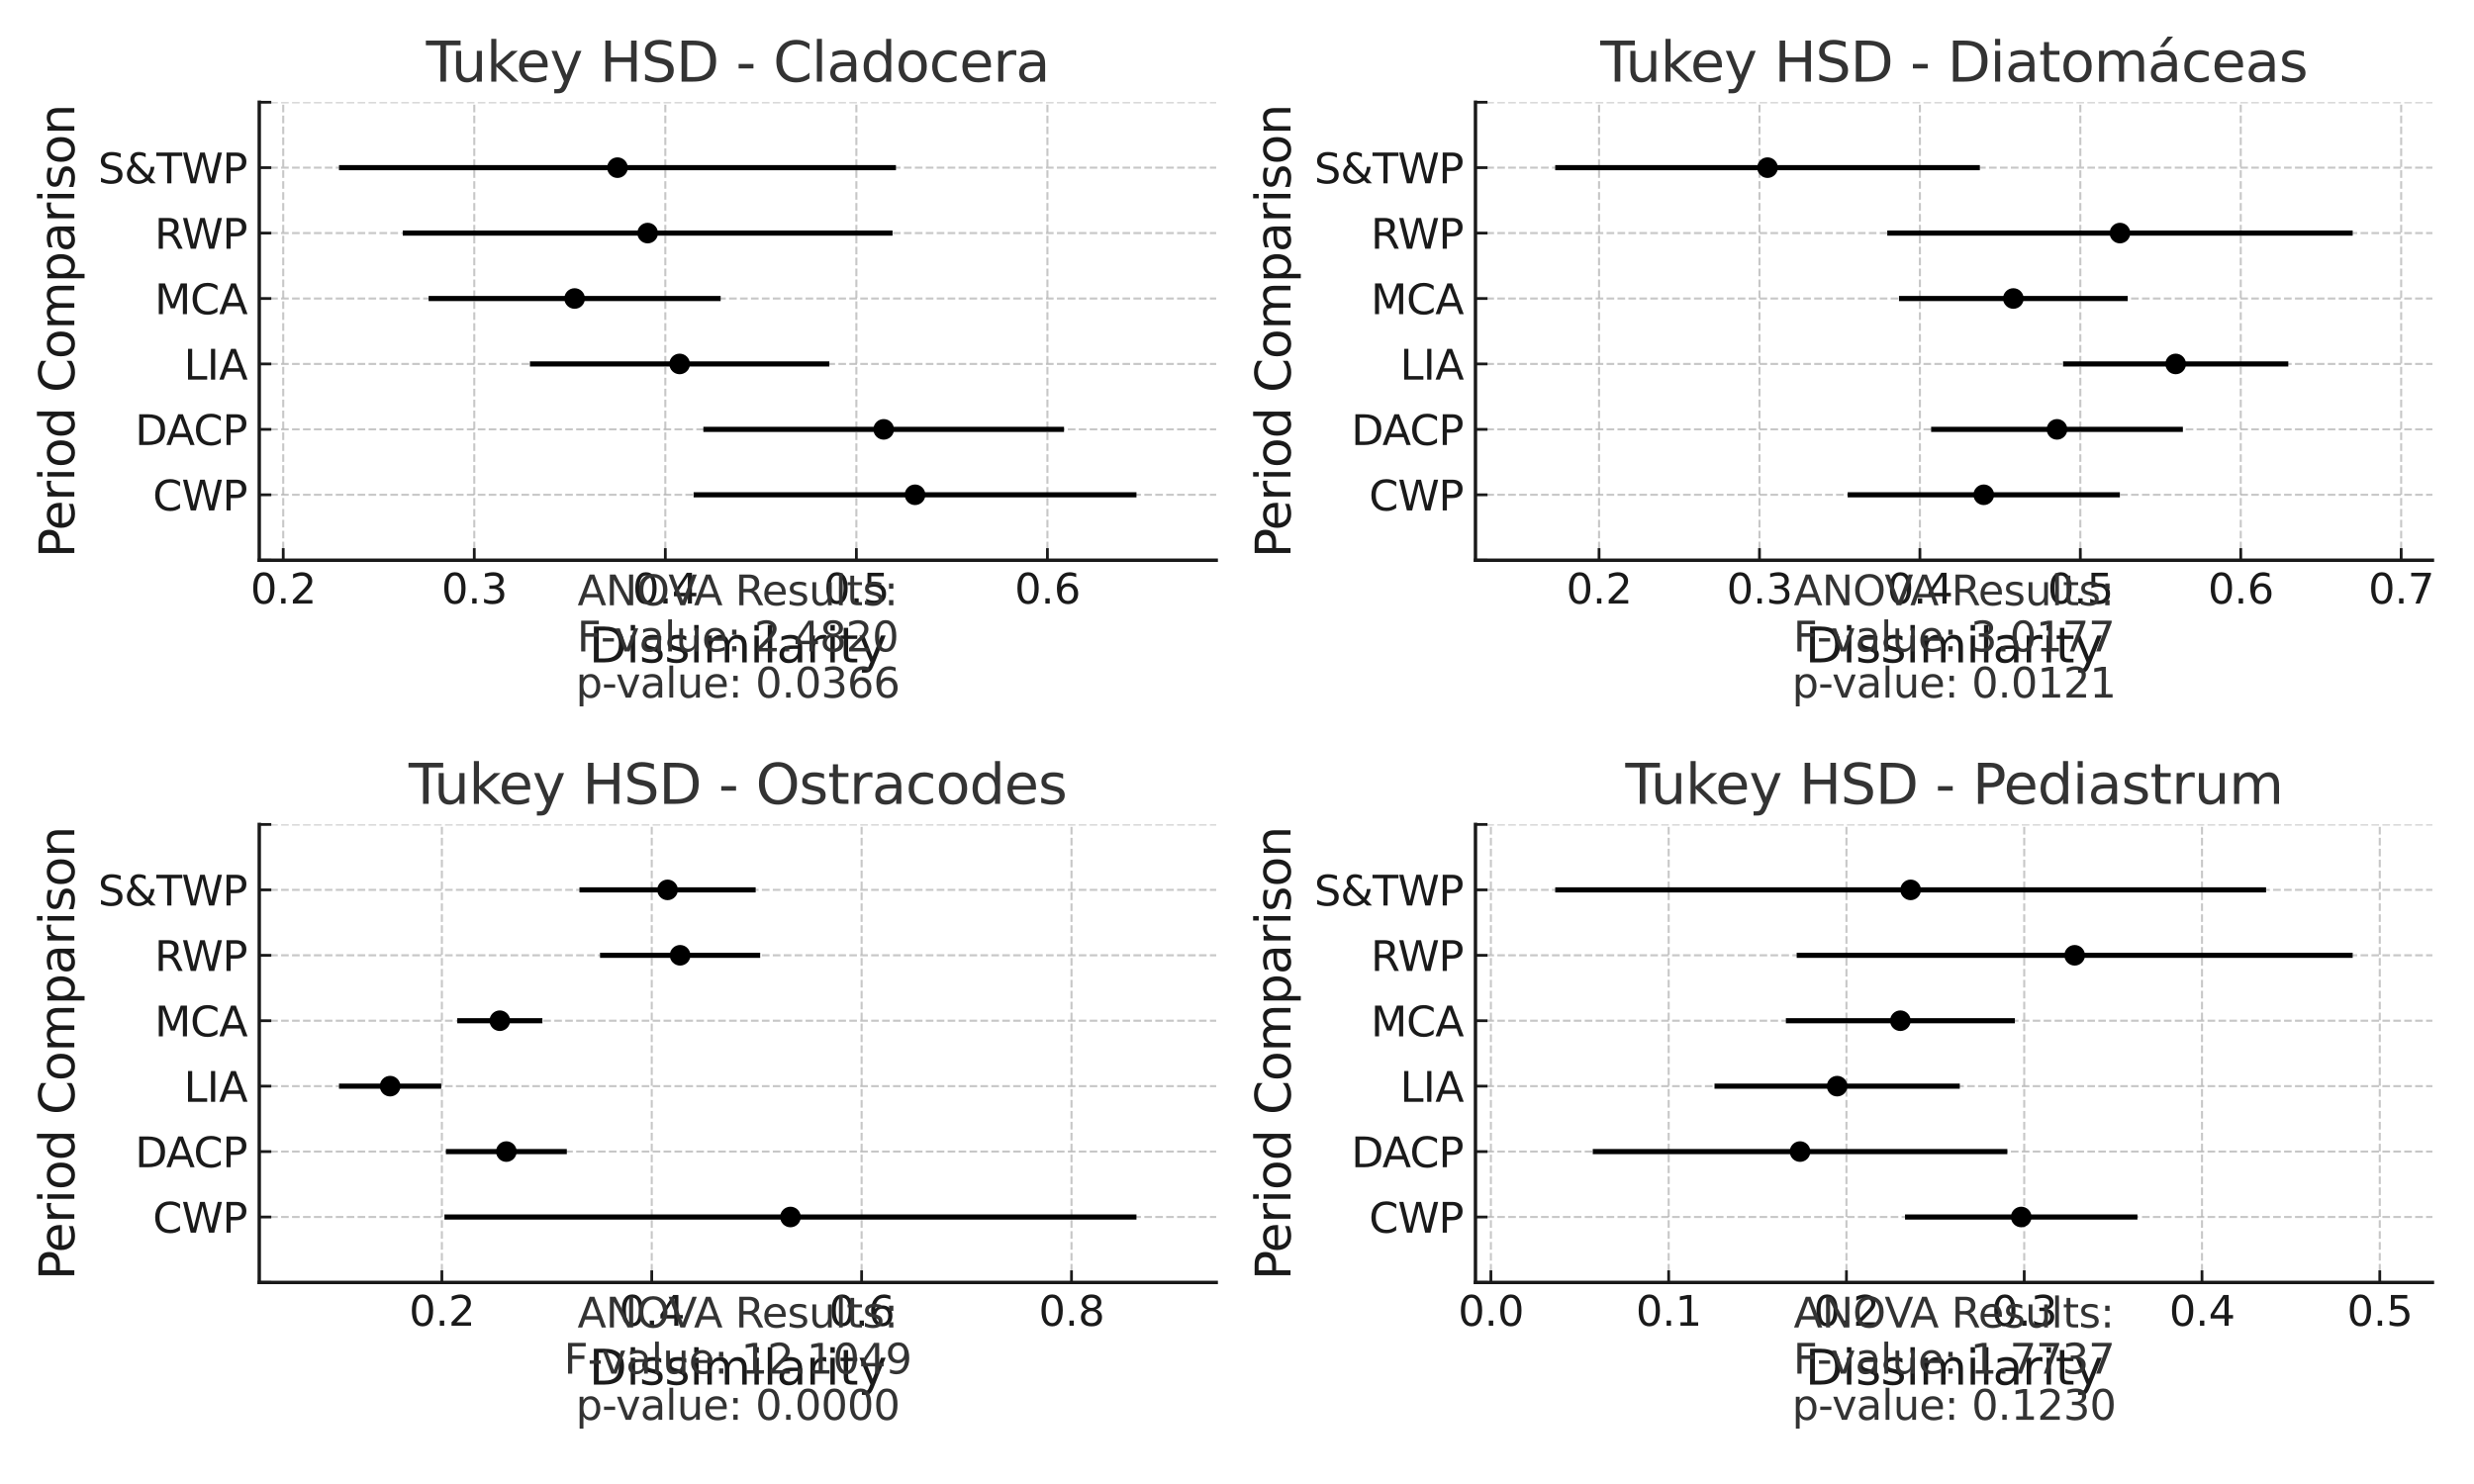 <?xml version="1.0" encoding="utf-8" standalone="no"?>
<!DOCTYPE svg PUBLIC "-//W3C//DTD SVG 1.1//EN"
  "http://www.w3.org/Graphics/SVG/1.1/DTD/svg11.dtd">
<svg xmlns:xlink="http://www.w3.org/1999/xlink" width="720pt" height="432pt" viewBox="0 0 720 432" xmlns="http://www.w3.org/2000/svg" version="1.1">
 <defs>
  <style type="text/css">*{stroke-linejoin: round; stroke-linecap: butt}</style>
 </defs>
 <g id="figure_1">
  <g id="patch_1">
   <path d="M 0 432 
L 720 432 
L 720 0 
L 0 0 
z
" style="fill: #ffffff"/>
  </g>
  <g id="axes_1">
   <g id="patch_2">
    <path d="M 75.45 163.08 
L 353.949 163.08 
L 353.949 29.76 
L 75.45 29.76 
z
" style="fill: #ffffff"/>
   </g>
   <g id="matplotlib.axis_1">
    <g id="xtick_1">
     <g id="line2d_1">
      <path d="M 82.427 163.08 
L 82.427 29.76 
" clip-path="url(#p4c0cea3383)" style="fill: none; stroke-dasharray: 2.22,0.96; stroke-dashoffset: 0; stroke: #b0b0b0; stroke-opacity: 0.7; stroke-width: 0.6"/>
     </g>
     <g id="line2d_2">
      <defs>
       <path id="m4daaf415de" d="M 0 0 
L 0 -3.5 
" style="stroke: #1a1a1a; stroke-width: 0.8"/>
      </defs>
      <g>
       <use xlink:href="#m4daaf415de" x="82.427" y="163.08" style="fill: #1a1a1a; stroke: #1a1a1a; stroke-width: 0.8"/>
      </g>
     </g>
     <g id="text_1">
      <!-- 0.2 -->
      <g style="fill: #1a1a1a" transform="translate(72.885 175.698) scale(0.12 -0.12)">
       <defs>
        <path id="DejaVuSans-30" d="M 2034 4250 
Q 1547 4250 1301 3770 
Q 1056 3291 1056 2328 
Q 1056 1369 1301 889 
Q 1547 409 2034 409 
Q 2525 409 2770 889 
Q 3016 1369 3016 2328 
Q 3016 3291 2770 3770 
Q 2525 4250 2034 4250 
z
M 2034 4750 
Q 2819 4750 3233 4129 
Q 3647 3509 3647 2328 
Q 3647 1150 3233 529 
Q 2819 -91 2034 -91 
Q 1250 -91 836 529 
Q 422 1150 422 2328 
Q 422 3509 836 4129 
Q 1250 4750 2034 4750 
z
" transform="scale(0.016)"/>
        <path id="DejaVuSans-2e" d="M 684 794 
L 1344 794 
L 1344 0 
L 684 0 
L 684 794 
z
" transform="scale(0.016)"/>
        <path id="DejaVuSans-32" d="M 1228 531 
L 3431 531 
L 3431 0 
L 469 0 
L 469 531 
Q 828 903 1448 1529 
Q 2069 2156 2228 2338 
Q 2531 2678 2651 2914 
Q 2772 3150 2772 3378 
Q 2772 3750 2511 3984 
Q 2250 4219 1831 4219 
Q 1534 4219 1204 4116 
Q 875 4013 500 3803 
L 500 4441 
Q 881 4594 1212 4672 
Q 1544 4750 1819 4750 
Q 2544 4750 2975 4387 
Q 3406 4025 3406 3419 
Q 3406 3131 3298 2873 
Q 3191 2616 2906 2266 
Q 2828 2175 2409 1742 
Q 1991 1309 1228 531 
z
" transform="scale(0.016)"/>
       </defs>
       <use xlink:href="#DejaVuSans-30"/>
       <use xlink:href="#DejaVuSans-2e" x="63.623"/>
       <use xlink:href="#DejaVuSans-32" x="95.41"/>
      </g>
     </g>
    </g>
    <g id="xtick_2">
     <g id="line2d_3">
      <path d="M 138.026 163.08 
L 138.026 29.76 
" clip-path="url(#p4c0cea3383)" style="fill: none; stroke-dasharray: 2.22,0.96; stroke-dashoffset: 0; stroke: #b0b0b0; stroke-opacity: 0.7; stroke-width: 0.6"/>
     </g>
     <g id="line2d_4">
      <g>
       <use xlink:href="#m4daaf415de" x="138.026" y="163.08" style="fill: #1a1a1a; stroke: #1a1a1a; stroke-width: 0.8"/>
      </g>
     </g>
     <g id="text_2">
      <!-- 0.3 -->
      <g style="fill: #1a1a1a" transform="translate(128.485 175.698) scale(0.12 -0.12)">
       <defs>
        <path id="DejaVuSans-33" d="M 2597 2516 
Q 3050 2419 3304 2112 
Q 3559 1806 3559 1356 
Q 3559 666 3084 287 
Q 2609 -91 1734 -91 
Q 1441 -91 1130 -33 
Q 819 25 488 141 
L 488 750 
Q 750 597 1062 519 
Q 1375 441 1716 441 
Q 2309 441 2620 675 
Q 2931 909 2931 1356 
Q 2931 1769 2642 2001 
Q 2353 2234 1838 2234 
L 1294 2234 
L 1294 2753 
L 1863 2753 
Q 2328 2753 2575 2939 
Q 2822 3125 2822 3475 
Q 2822 3834 2567 4026 
Q 2313 4219 1838 4219 
Q 1578 4219 1281 4162 
Q 984 4106 628 3988 
L 628 4550 
Q 988 4650 1302 4700 
Q 1616 4750 1894 4750 
Q 2613 4750 3031 4423 
Q 3450 4097 3450 3541 
Q 3450 3153 3228 2886 
Q 3006 2619 2597 2516 
z
" transform="scale(0.016)"/>
       </defs>
       <use xlink:href="#DejaVuSans-30"/>
       <use xlink:href="#DejaVuSans-2e" x="63.623"/>
       <use xlink:href="#DejaVuSans-33" x="95.41"/>
      </g>
     </g>
    </g>
    <g id="xtick_3">
     <g id="line2d_5">
      <path d="M 193.626 163.08 
L 193.626 29.76 
" clip-path="url(#p4c0cea3383)" style="fill: none; stroke-dasharray: 2.22,0.96; stroke-dashoffset: 0; stroke: #b0b0b0; stroke-opacity: 0.7; stroke-width: 0.6"/>
     </g>
     <g id="line2d_6">
      <g>
       <use xlink:href="#m4daaf415de" x="193.626" y="163.08" style="fill: #1a1a1a; stroke: #1a1a1a; stroke-width: 0.8"/>
      </g>
     </g>
     <g id="text_3">
      <!-- 0.4 -->
      <g style="fill: #1a1a1a" transform="translate(184.085 175.698) scale(0.12 -0.12)">
       <defs>
        <path id="DejaVuSans-34" d="M 2419 4116 
L 825 1625 
L 2419 1625 
L 2419 4116 
z
M 2253 4666 
L 3047 4666 
L 3047 1625 
L 3713 1625 
L 3713 1100 
L 3047 1100 
L 3047 0 
L 2419 0 
L 2419 1100 
L 313 1100 
L 313 1709 
L 2253 4666 
z
" transform="scale(0.016)"/>
       </defs>
       <use xlink:href="#DejaVuSans-30"/>
       <use xlink:href="#DejaVuSans-2e" x="63.623"/>
       <use xlink:href="#DejaVuSans-34" x="95.41"/>
      </g>
     </g>
    </g>
    <g id="xtick_4">
     <g id="line2d_7">
      <path d="M 249.226 163.08 
L 249.226 29.76 
" clip-path="url(#p4c0cea3383)" style="fill: none; stroke-dasharray: 2.22,0.96; stroke-dashoffset: 0; stroke: #b0b0b0; stroke-opacity: 0.7; stroke-width: 0.6"/>
     </g>
     <g id="line2d_8">
      <g>
       <use xlink:href="#m4daaf415de" x="249.226" y="163.08" style="fill: #1a1a1a; stroke: #1a1a1a; stroke-width: 0.8"/>
      </g>
     </g>
     <g id="text_4">
      <!-- 0.5 -->
      <g style="fill: #1a1a1a" transform="translate(239.685 175.698) scale(0.12 -0.12)">
       <defs>
        <path id="DejaVuSans-35" d="M 691 4666 
L 3169 4666 
L 3169 4134 
L 1269 4134 
L 1269 2991 
Q 1406 3038 1543 3061 
Q 1681 3084 1819 3084 
Q 2600 3084 3056 2656 
Q 3513 2228 3513 1497 
Q 3513 744 3044 326 
Q 2575 -91 1722 -91 
Q 1428 -91 1123 -41 
Q 819 9 494 109 
L 494 744 
Q 775 591 1075 516 
Q 1375 441 1709 441 
Q 2250 441 2565 725 
Q 2881 1009 2881 1497 
Q 2881 1984 2565 2268 
Q 2250 2553 1709 2553 
Q 1456 2553 1204 2497 
Q 953 2441 691 2322 
L 691 4666 
z
" transform="scale(0.016)"/>
       </defs>
       <use xlink:href="#DejaVuSans-30"/>
       <use xlink:href="#DejaVuSans-2e" x="63.623"/>
       <use xlink:href="#DejaVuSans-35" x="95.41"/>
      </g>
     </g>
    </g>
    <g id="xtick_5">
     <g id="line2d_9">
      <path d="M 304.826 163.08 
L 304.826 29.76 
" clip-path="url(#p4c0cea3383)" style="fill: none; stroke-dasharray: 2.22,0.96; stroke-dashoffset: 0; stroke: #b0b0b0; stroke-opacity: 0.7; stroke-width: 0.6"/>
     </g>
     <g id="line2d_10">
      <g>
       <use xlink:href="#m4daaf415de" x="304.826" y="163.08" style="fill: #1a1a1a; stroke: #1a1a1a; stroke-width: 0.8"/>
      </g>
     </g>
     <g id="text_5">
      <!-- 0.6 -->
      <g style="fill: #1a1a1a" transform="translate(295.285 175.698) scale(0.12 -0.12)">
       <defs>
        <path id="DejaVuSans-36" d="M 2113 2584 
Q 1688 2584 1439 2293 
Q 1191 2003 1191 1497 
Q 1191 994 1439 701 
Q 1688 409 2113 409 
Q 2538 409 2786 701 
Q 3034 994 3034 1497 
Q 3034 2003 2786 2293 
Q 2538 2584 2113 2584 
z
M 3366 4563 
L 3366 3988 
Q 3128 4100 2886 4159 
Q 2644 4219 2406 4219 
Q 1781 4219 1451 3797 
Q 1122 3375 1075 2522 
Q 1259 2794 1537 2939 
Q 1816 3084 2150 3084 
Q 2853 3084 3261 2657 
Q 3669 2231 3669 1497 
Q 3669 778 3244 343 
Q 2819 -91 2113 -91 
Q 1303 -91 875 529 
Q 447 1150 447 2328 
Q 447 3434 972 4092 
Q 1497 4750 2381 4750 
Q 2619 4750 2861 4703 
Q 3103 4656 3366 4563 
z
" transform="scale(0.016)"/>
       </defs>
       <use xlink:href="#DejaVuSans-30"/>
       <use xlink:href="#DejaVuSans-2e" x="63.623"/>
       <use xlink:href="#DejaVuSans-36" x="95.41"/>
      </g>
     </g>
    </g>
    <g id="text_6">
     <!-- Dissimilarity -->
     <g style="fill: #1a1a1a" transform="translate(171.42 192.832) scale(0.14 -0.14)">
      <defs>
       <path id="DejaVuSans-44" d="M 1259 4147 
L 1259 519 
L 2022 519 
Q 2988 519 3436 956 
Q 3884 1394 3884 2338 
Q 3884 3275 3436 3711 
Q 2988 4147 2022 4147 
L 1259 4147 
z
M 628 4666 
L 1925 4666 
Q 3281 4666 3915 4102 
Q 4550 3538 4550 2338 
Q 4550 1131 3912 565 
Q 3275 0 1925 0 
L 628 0 
L 628 4666 
z
" transform="scale(0.016)"/>
       <path id="DejaVuSans-69" d="M 603 3500 
L 1178 3500 
L 1178 0 
L 603 0 
L 603 3500 
z
M 603 4863 
L 1178 4863 
L 1178 4134 
L 603 4134 
L 603 4863 
z
" transform="scale(0.016)"/>
       <path id="DejaVuSans-73" d="M 2834 3397 
L 2834 2853 
Q 2591 2978 2328 3040 
Q 2066 3103 1784 3103 
Q 1356 3103 1142 2972 
Q 928 2841 928 2578 
Q 928 2378 1081 2264 
Q 1234 2150 1697 2047 
L 1894 2003 
Q 2506 1872 2764 1633 
Q 3022 1394 3022 966 
Q 3022 478 2636 193 
Q 2250 -91 1575 -91 
Q 1294 -91 989 -36 
Q 684 19 347 128 
L 347 722 
Q 666 556 975 473 
Q 1284 391 1588 391 
Q 1994 391 2212 530 
Q 2431 669 2431 922 
Q 2431 1156 2273 1281 
Q 2116 1406 1581 1522 
L 1381 1569 
Q 847 1681 609 1914 
Q 372 2147 372 2553 
Q 372 3047 722 3315 
Q 1072 3584 1716 3584 
Q 2034 3584 2315 3537 
Q 2597 3491 2834 3397 
z
" transform="scale(0.016)"/>
       <path id="DejaVuSans-6d" d="M 3328 2828 
Q 3544 3216 3844 3400 
Q 4144 3584 4550 3584 
Q 5097 3584 5394 3201 
Q 5691 2819 5691 2113 
L 5691 0 
L 5113 0 
L 5113 2094 
Q 5113 2597 4934 2840 
Q 4756 3084 4391 3084 
Q 3944 3084 3684 2787 
Q 3425 2491 3425 1978 
L 3425 0 
L 2847 0 
L 2847 2094 
Q 2847 2600 2669 2842 
Q 2491 3084 2119 3084 
Q 1678 3084 1418 2786 
Q 1159 2488 1159 1978 
L 1159 0 
L 581 0 
L 581 3500 
L 1159 3500 
L 1159 2956 
Q 1356 3278 1631 3431 
Q 1906 3584 2284 3584 
Q 2666 3584 2933 3390 
Q 3200 3197 3328 2828 
z
" transform="scale(0.016)"/>
       <path id="DejaVuSans-6c" d="M 603 4863 
L 1178 4863 
L 1178 0 
L 603 0 
L 603 4863 
z
" transform="scale(0.016)"/>
       <path id="DejaVuSans-61" d="M 2194 1759 
Q 1497 1759 1228 1600 
Q 959 1441 959 1056 
Q 959 750 1161 570 
Q 1363 391 1709 391 
Q 2188 391 2477 730 
Q 2766 1069 2766 1631 
L 2766 1759 
L 2194 1759 
z
M 3341 1997 
L 3341 0 
L 2766 0 
L 2766 531 
Q 2569 213 2275 61 
Q 1981 -91 1556 -91 
Q 1019 -91 701 211 
Q 384 513 384 1019 
Q 384 1609 779 1909 
Q 1175 2209 1959 2209 
L 2766 2209 
L 2766 2266 
Q 2766 2663 2505 2880 
Q 2244 3097 1772 3097 
Q 1472 3097 1187 3025 
Q 903 2953 641 2809 
L 641 3341 
Q 956 3463 1253 3523 
Q 1550 3584 1831 3584 
Q 2591 3584 2966 3190 
Q 3341 2797 3341 1997 
z
" transform="scale(0.016)"/>
       <path id="DejaVuSans-72" d="M 2631 2963 
Q 2534 3019 2420 3045 
Q 2306 3072 2169 3072 
Q 1681 3072 1420 2755 
Q 1159 2438 1159 1844 
L 1159 0 
L 581 0 
L 581 3500 
L 1159 3500 
L 1159 2956 
Q 1341 3275 1631 3429 
Q 1922 3584 2338 3584 
Q 2397 3584 2469 3576 
Q 2541 3569 2628 3553 
L 2631 2963 
z
" transform="scale(0.016)"/>
       <path id="DejaVuSans-74" d="M 1172 4494 
L 1172 3500 
L 2356 3500 
L 2356 3053 
L 1172 3053 
L 1172 1153 
Q 1172 725 1289 603 
Q 1406 481 1766 481 
L 2356 481 
L 2356 0 
L 1766 0 
Q 1100 0 847 248 
Q 594 497 594 1153 
L 594 3053 
L 172 3053 
L 172 3500 
L 594 3500 
L 594 4494 
L 1172 4494 
z
" transform="scale(0.016)"/>
       <path id="DejaVuSans-79" d="M 2059 -325 
Q 1816 -950 1584 -1140 
Q 1353 -1331 966 -1331 
L 506 -1331 
L 506 -850 
L 844 -850 
Q 1081 -850 1212 -737 
Q 1344 -625 1503 -206 
L 1606 56 
L 191 3500 
L 800 3500 
L 1894 763 
L 2988 3500 
L 3597 3500 
L 2059 -325 
z
" transform="scale(0.016)"/>
      </defs>
      <use xlink:href="#DejaVuSans-44"/>
      <use xlink:href="#DejaVuSans-69" x="77.002"/>
      <use xlink:href="#DejaVuSans-73" x="104.785"/>
      <use xlink:href="#DejaVuSans-73" x="156.885"/>
      <use xlink:href="#DejaVuSans-69" x="208.984"/>
      <use xlink:href="#DejaVuSans-6d" x="236.768"/>
      <use xlink:href="#DejaVuSans-69" x="334.18"/>
      <use xlink:href="#DejaVuSans-6c" x="361.963"/>
      <use xlink:href="#DejaVuSans-61" x="389.746"/>
      <use xlink:href="#DejaVuSans-72" x="451.025"/>
      <use xlink:href="#DejaVuSans-69" x="492.139"/>
      <use xlink:href="#DejaVuSans-74" x="519.922"/>
      <use xlink:href="#DejaVuSans-79" x="559.131"/>
     </g>
    </g>
   </g>
   <g id="matplotlib.axis_2">
    <g id="ytick_1">
     <g id="line2d_11">
      <path d="M 75.45 163.08 
L 353.949 163.08 
" clip-path="url(#p4c0cea3383)" style="fill: none; stroke-dasharray: 2.22,0.96; stroke-dashoffset: 0; stroke: #b0b0b0; stroke-opacity: 0.7; stroke-width: 0.6"/>
     </g>
     <g id="line2d_12">
      <defs>
       <path id="ma7bdfcca68" d="M 0 0 
L 3.5 0 
" style="stroke: #1a1a1a; stroke-width: 0.8"/>
      </defs>
      <g>
       <use xlink:href="#ma7bdfcca68" x="75.45" y="163.08" style="fill: #1a1a1a; stroke: #1a1a1a; stroke-width: 0.8"/>
      </g>
     </g>
    </g>
    <g id="ytick_2">
     <g id="line2d_13">
      <path d="M 75.45 144.034 
L 353.949 144.034 
" clip-path="url(#p4c0cea3383)" style="fill: none; stroke-dasharray: 2.22,0.96; stroke-dashoffset: 0; stroke: #b0b0b0; stroke-opacity: 0.7; stroke-width: 0.6"/>
     </g>
     <g id="line2d_14">
      <g>
       <use xlink:href="#ma7bdfcca68" x="75.45" y="144.034" style="fill: #1a1a1a; stroke: #1a1a1a; stroke-width: 0.8"/>
      </g>
     </g>
     <g id="text_7">
      <!-- CWP -->
      <g style="fill: #1a1a1a" transform="translate(44.47 148.593) scale(0.12 -0.12)">
       <defs>
        <path id="DejaVuSans-43" d="M 4122 4306 
L 4122 3641 
Q 3803 3938 3442 4084 
Q 3081 4231 2675 4231 
Q 1875 4231 1450 3742 
Q 1025 3253 1025 2328 
Q 1025 1406 1450 917 
Q 1875 428 2675 428 
Q 3081 428 3442 575 
Q 3803 722 4122 1019 
L 4122 359 
Q 3791 134 3420 21 
Q 3050 -91 2638 -91 
Q 1578 -91 968 557 
Q 359 1206 359 2328 
Q 359 3453 968 4101 
Q 1578 4750 2638 4750 
Q 3056 4750 3426 4639 
Q 3797 4528 4122 4306 
z
" transform="scale(0.016)"/>
        <path id="DejaVuSans-57" d="M 213 4666 
L 850 4666 
L 1831 722 
L 2809 4666 
L 3519 4666 
L 4500 722 
L 5478 4666 
L 6119 4666 
L 4947 0 
L 4153 0 
L 3169 4050 
L 2175 0 
L 1381 0 
L 213 4666 
z
" transform="scale(0.016)"/>
        <path id="DejaVuSans-50" d="M 1259 4147 
L 1259 2394 
L 2053 2394 
Q 2494 2394 2734 2622 
Q 2975 2850 2975 3272 
Q 2975 3691 2734 3919 
Q 2494 4147 2053 4147 
L 1259 4147 
z
M 628 4666 
L 2053 4666 
Q 2838 4666 3239 4311 
Q 3641 3956 3641 3272 
Q 3641 2581 3239 2228 
Q 2838 1875 2053 1875 
L 1259 1875 
L 1259 0 
L 628 0 
L 628 4666 
z
" transform="scale(0.016)"/>
       </defs>
       <use xlink:href="#DejaVuSans-43"/>
       <use xlink:href="#DejaVuSans-57" x="69.824"/>
       <use xlink:href="#DejaVuSans-50" x="168.701"/>
      </g>
     </g>
    </g>
    <g id="ytick_3">
     <g id="line2d_15">
      <path d="M 75.45 124.989 
L 353.949 124.989 
" clip-path="url(#p4c0cea3383)" style="fill: none; stroke-dasharray: 2.22,0.96; stroke-dashoffset: 0; stroke: #b0b0b0; stroke-opacity: 0.7; stroke-width: 0.6"/>
     </g>
     <g id="line2d_16">
      <g>
       <use xlink:href="#ma7bdfcca68" x="75.45" y="124.989" style="fill: #1a1a1a; stroke: #1a1a1a; stroke-width: 0.8"/>
      </g>
     </g>
     <g id="text_8">
      <!-- DACP -->
      <g style="fill: #1a1a1a" transform="translate(39.306 129.548) scale(0.12 -0.12)">
       <defs>
        <path id="DejaVuSans-41" d="M 2188 4044 
L 1331 1722 
L 3047 1722 
L 2188 4044 
z
M 1831 4666 
L 2547 4666 
L 4325 0 
L 3669 0 
L 3244 1197 
L 1141 1197 
L 716 0 
L 50 0 
L 1831 4666 
z
" transform="scale(0.016)"/>
       </defs>
       <use xlink:href="#DejaVuSans-44"/>
       <use xlink:href="#DejaVuSans-41" x="75.252"/>
       <use xlink:href="#DejaVuSans-43" x="141.91"/>
       <use xlink:href="#DejaVuSans-50" x="211.734"/>
      </g>
     </g>
    </g>
    <g id="ytick_4">
     <g id="line2d_17">
      <path d="M 75.45 105.943 
L 353.949 105.943 
" clip-path="url(#p4c0cea3383)" style="fill: none; stroke-dasharray: 2.22,0.96; stroke-dashoffset: 0; stroke: #b0b0b0; stroke-opacity: 0.7; stroke-width: 0.6"/>
     </g>
     <g id="line2d_18">
      <g>
       <use xlink:href="#ma7bdfcca68" x="75.45" y="105.943" style="fill: #1a1a1a; stroke: #1a1a1a; stroke-width: 0.8"/>
      </g>
     </g>
     <g id="text_9">
      <!-- LIA -->
      <g style="fill: #1a1a1a" transform="translate(53.515 110.502) scale(0.12 -0.12)">
       <defs>
        <path id="DejaVuSans-4c" d="M 628 4666 
L 1259 4666 
L 1259 531 
L 3531 531 
L 3531 0 
L 628 0 
L 628 4666 
z
" transform="scale(0.016)"/>
        <path id="DejaVuSans-49" d="M 628 4666 
L 1259 4666 
L 1259 0 
L 628 0 
L 628 4666 
z
" transform="scale(0.016)"/>
       </defs>
       <use xlink:href="#DejaVuSans-4c"/>
       <use xlink:href="#DejaVuSans-49" x="55.713"/>
       <use xlink:href="#DejaVuSans-41" x="85.205"/>
      </g>
     </g>
    </g>
    <g id="ytick_5">
     <g id="line2d_19">
      <path d="M 75.45 86.897 
L 353.949 86.897 
" clip-path="url(#p4c0cea3383)" style="fill: none; stroke-dasharray: 2.22,0.96; stroke-dashoffset: 0; stroke: #b0b0b0; stroke-opacity: 0.7; stroke-width: 0.6"/>
     </g>
     <g id="line2d_20">
      <g>
       <use xlink:href="#ma7bdfcca68" x="75.45" y="86.897" style="fill: #1a1a1a; stroke: #1a1a1a; stroke-width: 0.8"/>
      </g>
     </g>
     <g id="text_10">
      <!-- MCA -->
      <g style="fill: #1a1a1a" transform="translate(45.008 91.456) scale(0.12 -0.12)">
       <defs>
        <path id="DejaVuSans-4d" d="M 628 4666 
L 1569 4666 
L 2759 1491 
L 3956 4666 
L 4897 4666 
L 4897 0 
L 4281 0 
L 4281 4097 
L 3078 897 
L 2444 897 
L 1241 4097 
L 1241 0 
L 628 0 
L 628 4666 
z
" transform="scale(0.016)"/>
       </defs>
       <use xlink:href="#DejaVuSans-4d"/>
       <use xlink:href="#DejaVuSans-43" x="86.279"/>
       <use xlink:href="#DejaVuSans-41" x="156.104"/>
      </g>
     </g>
    </g>
    <g id="ytick_6">
     <g id="line2d_21">
      <path d="M 75.45 67.851 
L 353.949 67.851 
" clip-path="url(#p4c0cea3383)" style="fill: none; stroke-dasharray: 2.22,0.96; stroke-dashoffset: 0; stroke: #b0b0b0; stroke-opacity: 0.7; stroke-width: 0.6"/>
     </g>
     <g id="line2d_22">
      <g>
       <use xlink:href="#ma7bdfcca68" x="75.45" y="67.851" style="fill: #1a1a1a; stroke: #1a1a1a; stroke-width: 0.8"/>
      </g>
     </g>
     <g id="text_11">
      <!-- RWP -->
      <g style="fill: #1a1a1a" transform="translate(44.991 72.41) scale(0.12 -0.12)">
       <defs>
        <path id="DejaVuSans-52" d="M 2841 2188 
Q 3044 2119 3236 1894 
Q 3428 1669 3622 1275 
L 4263 0 
L 3584 0 
L 2988 1197 
Q 2756 1666 2539 1819 
Q 2322 1972 1947 1972 
L 1259 1972 
L 1259 0 
L 628 0 
L 628 4666 
L 2053 4666 
Q 2853 4666 3247 4331 
Q 3641 3997 3641 3322 
Q 3641 2881 3436 2590 
Q 3231 2300 2841 2188 
z
M 1259 4147 
L 1259 2491 
L 2053 2491 
Q 2509 2491 2742 2702 
Q 2975 2913 2975 3322 
Q 2975 3731 2742 3939 
Q 2509 4147 2053 4147 
L 1259 4147 
z
" transform="scale(0.016)"/>
       </defs>
       <use xlink:href="#DejaVuSans-52"/>
       <use xlink:href="#DejaVuSans-57" x="65.482"/>
       <use xlink:href="#DejaVuSans-50" x="164.359"/>
      </g>
     </g>
    </g>
    <g id="ytick_7">
     <g id="line2d_23">
      <path d="M 75.45 48.806 
L 353.949 48.806 
" clip-path="url(#p4c0cea3383)" style="fill: none; stroke-dasharray: 2.22,0.96; stroke-dashoffset: 0; stroke: #b0b0b0; stroke-opacity: 0.7; stroke-width: 0.6"/>
     </g>
     <g id="line2d_24">
      <g>
       <use xlink:href="#ma7bdfcca68" x="75.45" y="48.806" style="fill: #1a1a1a; stroke: #1a1a1a; stroke-width: 0.8"/>
      </g>
     </g>
     <g id="text_12">
      <!-- S&amp;TWP -->
      <g style="fill: #1a1a1a" transform="translate(28.544 53.365) scale(0.12 -0.12)">
       <defs>
        <path id="DejaVuSans-53" d="M 3425 4513 
L 3425 3897 
Q 3066 4069 2747 4153 
Q 2428 4238 2131 4238 
Q 1616 4238 1336 4038 
Q 1056 3838 1056 3469 
Q 1056 3159 1242 3001 
Q 1428 2844 1947 2747 
L 2328 2669 
Q 3034 2534 3370 2195 
Q 3706 1856 3706 1288 
Q 3706 609 3251 259 
Q 2797 -91 1919 -91 
Q 1588 -91 1214 -16 
Q 841 59 441 206 
L 441 856 
Q 825 641 1194 531 
Q 1563 422 1919 422 
Q 2459 422 2753 634 
Q 3047 847 3047 1241 
Q 3047 1584 2836 1778 
Q 2625 1972 2144 2069 
L 1759 2144 
Q 1053 2284 737 2584 
Q 422 2884 422 3419 
Q 422 4038 858 4394 
Q 1294 4750 2059 4750 
Q 2388 4750 2728 4690 
Q 3069 4631 3425 4513 
z
" transform="scale(0.016)"/>
        <path id="DejaVuSans-26" d="M 1556 2509 
Q 1272 2256 1139 2004 
Q 1006 1753 1006 1478 
Q 1006 1022 1337 719 
Q 1669 416 2169 416 
Q 2466 416 2725 514 
Q 2984 613 3213 813 
L 1556 2509 
z
M 1997 2859 
L 3584 1234 
Q 3769 1513 3872 1830 
Q 3975 2147 3994 2503 
L 4575 2503 
Q 4538 2091 4375 1687 
Q 4213 1284 3922 891 
L 4794 0 
L 4006 0 
L 3559 459 
Q 3234 181 2878 45 
Q 2522 -91 2113 -91 
Q 1359 -91 881 339 
Q 403 769 403 1441 
Q 403 1841 612 2192 
Q 822 2544 1241 2853 
Q 1091 3050 1012 3245 
Q 934 3441 934 3628 
Q 934 4134 1281 4442 
Q 1628 4750 2203 4750 
Q 2463 4750 2720 4694 
Q 2978 4638 3244 4525 
L 3244 3956 
Q 2972 4103 2725 4179 
Q 2478 4256 2266 4256 
Q 1938 4256 1733 4082 
Q 1528 3909 1528 3634 
Q 1528 3475 1620 3314 
Q 1713 3153 1997 2859 
z
" transform="scale(0.016)"/>
        <path id="DejaVuSans-54" d="M -19 4666 
L 3928 4666 
L 3928 4134 
L 2272 4134 
L 2272 0 
L 1638 0 
L 1638 4134 
L -19 4134 
L -19 4666 
z
" transform="scale(0.016)"/>
       </defs>
       <use xlink:href="#DejaVuSans-53"/>
       <use xlink:href="#DejaVuSans-26" x="63.477"/>
       <use xlink:href="#DejaVuSans-54" x="141.455"/>
       <use xlink:href="#DejaVuSans-57" x="202.539"/>
       <use xlink:href="#DejaVuSans-50" x="301.416"/>
      </g>
     </g>
    </g>
    <g id="ytick_8">
     <g id="line2d_25">
      <path d="M 75.45 29.76 
L 353.949 29.76 
" clip-path="url(#p4c0cea3383)" style="fill: none; stroke-dasharray: 2.22,0.96; stroke-dashoffset: 0; stroke: #b0b0b0; stroke-opacity: 0.7; stroke-width: 0.6"/>
     </g>
     <g id="line2d_26">
      <g>
       <use xlink:href="#ma7bdfcca68" x="75.45" y="29.76" style="fill: #1a1a1a; stroke: #1a1a1a; stroke-width: 0.8"/>
      </g>
     </g>
    </g>
    <g id="text_13">
     <!-- Period Comparison -->
     <g style="fill: #1a1a1a" transform="translate(21.632 162.38) rotate(-90) scale(0.14 -0.14)">
      <defs>
       <path id="DejaVuSans-65" d="M 3597 1894 
L 3597 1613 
L 953 1613 
Q 991 1019 1311 708 
Q 1631 397 2203 397 
Q 2534 397 2845 478 
Q 3156 559 3463 722 
L 3463 178 
Q 3153 47 2828 -22 
Q 2503 -91 2169 -91 
Q 1331 -91 842 396 
Q 353 884 353 1716 
Q 353 2575 817 3079 
Q 1281 3584 2069 3584 
Q 2775 3584 3186 3129 
Q 3597 2675 3597 1894 
z
M 3022 2063 
Q 3016 2534 2758 2815 
Q 2500 3097 2075 3097 
Q 1594 3097 1305 2825 
Q 1016 2553 972 2059 
L 3022 2063 
z
" transform="scale(0.016)"/>
       <path id="DejaVuSans-6f" d="M 1959 3097 
Q 1497 3097 1228 2736 
Q 959 2375 959 1747 
Q 959 1119 1226 758 
Q 1494 397 1959 397 
Q 2419 397 2687 759 
Q 2956 1122 2956 1747 
Q 2956 2369 2687 2733 
Q 2419 3097 1959 3097 
z
M 1959 3584 
Q 2709 3584 3137 3096 
Q 3566 2609 3566 1747 
Q 3566 888 3137 398 
Q 2709 -91 1959 -91 
Q 1206 -91 779 398 
Q 353 888 353 1747 
Q 353 2609 779 3096 
Q 1206 3584 1959 3584 
z
" transform="scale(0.016)"/>
       <path id="DejaVuSans-64" d="M 2906 2969 
L 2906 4863 
L 3481 4863 
L 3481 0 
L 2906 0 
L 2906 525 
Q 2725 213 2448 61 
Q 2172 -91 1784 -91 
Q 1150 -91 751 415 
Q 353 922 353 1747 
Q 353 2572 751 3078 
Q 1150 3584 1784 3584 
Q 2172 3584 2448 3432 
Q 2725 3281 2906 2969 
z
M 947 1747 
Q 947 1113 1208 752 
Q 1469 391 1925 391 
Q 2381 391 2643 752 
Q 2906 1113 2906 1747 
Q 2906 2381 2643 2742 
Q 2381 3103 1925 3103 
Q 1469 3103 1208 2742 
Q 947 2381 947 1747 
z
" transform="scale(0.016)"/>
       <path id="DejaVuSans-20" transform="scale(0.016)"/>
       <path id="DejaVuSans-70" d="M 1159 525 
L 1159 -1331 
L 581 -1331 
L 581 3500 
L 1159 3500 
L 1159 2969 
Q 1341 3281 1617 3432 
Q 1894 3584 2278 3584 
Q 2916 3584 3314 3078 
Q 3713 2572 3713 1747 
Q 3713 922 3314 415 
Q 2916 -91 2278 -91 
Q 1894 -91 1617 61 
Q 1341 213 1159 525 
z
M 3116 1747 
Q 3116 2381 2855 2742 
Q 2594 3103 2138 3103 
Q 1681 3103 1420 2742 
Q 1159 2381 1159 1747 
Q 1159 1113 1420 752 
Q 1681 391 2138 391 
Q 2594 391 2855 752 
Q 3116 1113 3116 1747 
z
" transform="scale(0.016)"/>
       <path id="DejaVuSans-6e" d="M 3513 2113 
L 3513 0 
L 2938 0 
L 2938 2094 
Q 2938 2591 2744 2837 
Q 2550 3084 2163 3084 
Q 1697 3084 1428 2787 
Q 1159 2491 1159 1978 
L 1159 0 
L 581 0 
L 581 3500 
L 1159 3500 
L 1159 2956 
Q 1366 3272 1645 3428 
Q 1925 3584 2291 3584 
Q 2894 3584 3203 3211 
Q 3513 2838 3513 2113 
z
" transform="scale(0.016)"/>
      </defs>
      <use xlink:href="#DejaVuSans-50"/>
      <use xlink:href="#DejaVuSans-65" x="56.678"/>
      <use xlink:href="#DejaVuSans-72" x="118.201"/>
      <use xlink:href="#DejaVuSans-69" x="159.314"/>
      <use xlink:href="#DejaVuSans-6f" x="187.098"/>
      <use xlink:href="#DejaVuSans-64" x="248.279"/>
      <use xlink:href="#DejaVuSans-20" x="311.756"/>
      <use xlink:href="#DejaVuSans-43" x="343.543"/>
      <use xlink:href="#DejaVuSans-6f" x="413.367"/>
      <use xlink:href="#DejaVuSans-6d" x="474.549"/>
      <use xlink:href="#DejaVuSans-70" x="571.961"/>
      <use xlink:href="#DejaVuSans-61" x="635.438"/>
      <use xlink:href="#DejaVuSans-72" x="696.717"/>
      <use xlink:href="#DejaVuSans-69" x="737.83"/>
      <use xlink:href="#DejaVuSans-73" x="765.613"/>
      <use xlink:href="#DejaVuSans-6f" x="817.713"/>
      <use xlink:href="#DejaVuSans-6e" x="878.895"/>
     </g>
    </g>
   </g>
   <g id="LineCollection_1">
    <path d="M 201.863 144.034 
L 330.741 144.034 
" clip-path="url(#p4c0cea3383)" style="fill: none; stroke: #000000; stroke-width: 1.5"/>
    <path d="M 204.695 124.989 
L 309.662 124.989 
" clip-path="url(#p4c0cea3383)" style="fill: none; stroke: #000000; stroke-width: 1.5"/>
    <path d="M 154.224 105.943 
L 241.363 105.943 
" clip-path="url(#p4c0cea3383)" style="fill: none; stroke: #000000; stroke-width: 1.5"/>
    <path d="M 124.739 86.897 
L 209.725 86.897 
" clip-path="url(#p4c0cea3383)" style="fill: none; stroke: #000000; stroke-width: 1.5"/>
    <path d="M 117.219 67.851 
L 259.749 67.851 
" clip-path="url(#p4c0cea3383)" style="fill: none; stroke: #000000; stroke-width: 1.5"/>
    <path d="M 98.658 48.806 
L 260.746 48.806 
" clip-path="url(#p4c0cea3383)" style="fill: none; stroke: #000000; stroke-width: 1.5"/>
   </g>
   <g id="line2d_27">
    <defs>
     <path id="m6d8a71befc" d="M 0 3 
C 0.796 3 1.559 2.684 2.121 2.121 
C 2.684 1.559 3 0.796 3 0 
C 3 -0.796 2.684 -1.559 2.121 -2.121 
C 1.559 -2.684 0.796 -3 0 -3 
C -0.796 -3 -1.559 -2.684 -2.121 -2.121 
C -2.684 -1.559 -3 -0.796 -3 0 
C -3 0.796 -2.684 1.559 -2.121 2.121 
C -1.559 2.684 -0.796 3 0 3 
z
"/>
    </defs>
    <g clip-path="url(#p4c0cea3383)">
     <use xlink:href="#m6d8a71befc" x="266.302" y="144.034"/>
     <use xlink:href="#m6d8a71befc" x="257.179" y="124.989"/>
     <use xlink:href="#m6d8a71befc" x="197.793" y="105.943"/>
     <use xlink:href="#m6d8a71befc" x="167.232" y="86.897"/>
     <use xlink:href="#m6d8a71befc" x="188.484" y="67.851"/>
     <use xlink:href="#m6d8a71befc" x="179.702" y="48.806"/>
    </g>
   </g>
   <g id="patch_3">
    <path d="M 75.45 163.08 
L 75.45 29.76 
" style="fill: none; stroke: #1a1a1a; stroke-linejoin: miter; stroke-linecap: square"/>
   </g>
   <g id="patch_4">
    <path d="M 75.45 163.08 
L 353.949 163.08 
" style="fill: none; stroke: #1a1a1a; stroke-linejoin: miter; stroke-linecap: square"/>
   </g>
   <g id="text_14">
    <!-- ANOVA Results: -->
    <g style="fill: #333333" transform="translate(168.07 176.201) scale(0.12 -0.12)">
     <defs>
      <path id="DejaVuSans-4e" d="M 628 4666 
L 1478 4666 
L 3547 763 
L 3547 4666 
L 4159 4666 
L 4159 0 
L 3309 0 
L 1241 3903 
L 1241 0 
L 628 0 
L 628 4666 
z
" transform="scale(0.016)"/>
      <path id="DejaVuSans-4f" d="M 2522 4238 
Q 1834 4238 1429 3725 
Q 1025 3213 1025 2328 
Q 1025 1447 1429 934 
Q 1834 422 2522 422 
Q 3209 422 3611 934 
Q 4013 1447 4013 2328 
Q 4013 3213 3611 3725 
Q 3209 4238 2522 4238 
z
M 2522 4750 
Q 3503 4750 4090 4092 
Q 4678 3434 4678 2328 
Q 4678 1225 4090 567 
Q 3503 -91 2522 -91 
Q 1538 -91 948 565 
Q 359 1222 359 2328 
Q 359 3434 948 4092 
Q 1538 4750 2522 4750 
z
" transform="scale(0.016)"/>
      <path id="DejaVuSans-56" d="M 1831 0 
L 50 4666 
L 709 4666 
L 2188 738 
L 3669 4666 
L 4325 4666 
L 2547 0 
L 1831 0 
z
" transform="scale(0.016)"/>
      <path id="DejaVuSans-75" d="M 544 1381 
L 544 3500 
L 1119 3500 
L 1119 1403 
Q 1119 906 1312 657 
Q 1506 409 1894 409 
Q 2359 409 2629 706 
Q 2900 1003 2900 1516 
L 2900 3500 
L 3475 3500 
L 3475 0 
L 2900 0 
L 2900 538 
Q 2691 219 2414 64 
Q 2138 -91 1772 -91 
Q 1169 -91 856 284 
Q 544 659 544 1381 
z
M 1991 3584 
L 1991 3584 
z
" transform="scale(0.016)"/>
      <path id="DejaVuSans-3a" d="M 750 794 
L 1409 794 
L 1409 0 
L 750 0 
L 750 794 
z
M 750 3309 
L 1409 3309 
L 1409 2516 
L 750 2516 
L 750 3309 
z
" transform="scale(0.016)"/>
     </defs>
     <use xlink:href="#DejaVuSans-41"/>
     <use xlink:href="#DejaVuSans-4e" x="68.408"/>
     <use xlink:href="#DejaVuSans-4f" x="143.213"/>
     <use xlink:href="#DejaVuSans-56" x="220.174"/>
     <use xlink:href="#DejaVuSans-41" x="282.207"/>
     <use xlink:href="#DejaVuSans-20" x="350.615"/>
     <use xlink:href="#DejaVuSans-52" x="382.402"/>
     <use xlink:href="#DejaVuSans-65" x="447.385"/>
     <use xlink:href="#DejaVuSans-73" x="508.908"/>
     <use xlink:href="#DejaVuSans-75" x="561.008"/>
     <use xlink:href="#DejaVuSans-6c" x="624.387"/>
     <use xlink:href="#DejaVuSans-74" x="652.17"/>
     <use xlink:href="#DejaVuSans-73" x="691.379"/>
     <use xlink:href="#DejaVuSans-3a" x="743.479"/>
    </g>
    <!-- F-value: 2.4820 -->
    <g style="fill: #333333" transform="translate(167.929 189.639) scale(0.12 -0.12)">
     <defs>
      <path id="DejaVuSans-46" d="M 628 4666 
L 3309 4666 
L 3309 4134 
L 1259 4134 
L 1259 2759 
L 3109 2759 
L 3109 2228 
L 1259 2228 
L 1259 0 
L 628 0 
L 628 4666 
z
" transform="scale(0.016)"/>
      <path id="DejaVuSans-2d" d="M 313 2009 
L 1997 2009 
L 1997 1497 
L 313 1497 
L 313 2009 
z
" transform="scale(0.016)"/>
      <path id="DejaVuSans-76" d="M 191 3500 
L 800 3500 
L 1894 563 
L 2988 3500 
L 3597 3500 
L 2284 0 
L 1503 0 
L 191 3500 
z
" transform="scale(0.016)"/>
      <path id="DejaVuSans-38" d="M 2034 2216 
Q 1584 2216 1326 1975 
Q 1069 1734 1069 1313 
Q 1069 891 1326 650 
Q 1584 409 2034 409 
Q 2484 409 2743 651 
Q 3003 894 3003 1313 
Q 3003 1734 2745 1975 
Q 2488 2216 2034 2216 
z
M 1403 2484 
Q 997 2584 770 2862 
Q 544 3141 544 3541 
Q 544 4100 942 4425 
Q 1341 4750 2034 4750 
Q 2731 4750 3128 4425 
Q 3525 4100 3525 3541 
Q 3525 3141 3298 2862 
Q 3072 2584 2669 2484 
Q 3125 2378 3379 2068 
Q 3634 1759 3634 1313 
Q 3634 634 3220 271 
Q 2806 -91 2034 -91 
Q 1263 -91 848 271 
Q 434 634 434 1313 
Q 434 1759 690 2068 
Q 947 2378 1403 2484 
z
M 1172 3481 
Q 1172 3119 1398 2916 
Q 1625 2713 2034 2713 
Q 2441 2713 2670 2916 
Q 2900 3119 2900 3481 
Q 2900 3844 2670 4047 
Q 2441 4250 2034 4250 
Q 1625 4250 1398 4047 
Q 1172 3844 1172 3481 
z
" transform="scale(0.016)"/>
     </defs>
     <use xlink:href="#DejaVuSans-46"/>
     <use xlink:href="#DejaVuSans-2d" x="57.52"/>
     <use xlink:href="#DejaVuSans-76" x="90.979"/>
     <use xlink:href="#DejaVuSans-61" x="150.158"/>
     <use xlink:href="#DejaVuSans-6c" x="211.438"/>
     <use xlink:href="#DejaVuSans-75" x="239.221"/>
     <use xlink:href="#DejaVuSans-65" x="302.6"/>
     <use xlink:href="#DejaVuSans-3a" x="364.123"/>
     <use xlink:href="#DejaVuSans-20" x="397.814"/>
     <use xlink:href="#DejaVuSans-32" x="429.602"/>
     <use xlink:href="#DejaVuSans-2e" x="493.225"/>
     <use xlink:href="#DejaVuSans-34" x="525.012"/>
     <use xlink:href="#DejaVuSans-38" x="588.635"/>
     <use xlink:href="#DejaVuSans-32" x="652.258"/>
     <use xlink:href="#DejaVuSans-30" x="715.881"/>
    </g>
    <!-- p-value: 0.0366 -->
    <g style="fill: #333333" transform="translate(167.571 203.076) scale(0.12 -0.12)">
     <use xlink:href="#DejaVuSans-70"/>
     <use xlink:href="#DejaVuSans-2d" x="63.477"/>
     <use xlink:href="#DejaVuSans-76" x="96.936"/>
     <use xlink:href="#DejaVuSans-61" x="156.115"/>
     <use xlink:href="#DejaVuSans-6c" x="217.395"/>
     <use xlink:href="#DejaVuSans-75" x="245.178"/>
     <use xlink:href="#DejaVuSans-65" x="308.557"/>
     <use xlink:href="#DejaVuSans-3a" x="370.08"/>
     <use xlink:href="#DejaVuSans-20" x="403.771"/>
     <use xlink:href="#DejaVuSans-30" x="435.559"/>
     <use xlink:href="#DejaVuSans-2e" x="499.182"/>
     <use xlink:href="#DejaVuSans-30" x="530.969"/>
     <use xlink:href="#DejaVuSans-33" x="594.592"/>
     <use xlink:href="#DejaVuSans-36" x="658.215"/>
     <use xlink:href="#DejaVuSans-36" x="721.838"/>
    </g>
   </g>
   <g id="text_15">
    <!-- Tukey HSD - Cladocera -->
    <g style="fill: #333333" transform="translate(123.987 23.76) scale(0.16 -0.16)">
     <defs>
      <path id="DejaVuSans-6b" d="M 581 4863 
L 1159 4863 
L 1159 1991 
L 2875 3500 
L 3609 3500 
L 1753 1863 
L 3688 0 
L 2938 0 
L 1159 1709 
L 1159 0 
L 581 0 
L 581 4863 
z
" transform="scale(0.016)"/>
      <path id="DejaVuSans-48" d="M 628 4666 
L 1259 4666 
L 1259 2753 
L 3553 2753 
L 3553 4666 
L 4184 4666 
L 4184 0 
L 3553 0 
L 3553 2222 
L 1259 2222 
L 1259 0 
L 628 0 
L 628 4666 
z
" transform="scale(0.016)"/>
      <path id="DejaVuSans-63" d="M 3122 3366 
L 3122 2828 
Q 2878 2963 2633 3030 
Q 2388 3097 2138 3097 
Q 1578 3097 1268 2742 
Q 959 2388 959 1747 
Q 959 1106 1268 751 
Q 1578 397 2138 397 
Q 2388 397 2633 464 
Q 2878 531 3122 666 
L 3122 134 
Q 2881 22 2623 -34 
Q 2366 -91 2075 -91 
Q 1284 -91 818 406 
Q 353 903 353 1747 
Q 353 2603 823 3093 
Q 1294 3584 2113 3584 
Q 2378 3584 2631 3529 
Q 2884 3475 3122 3366 
z
" transform="scale(0.016)"/>
     </defs>
     <use xlink:href="#DejaVuSans-54"/>
     <use xlink:href="#DejaVuSans-75" x="45.959"/>
     <use xlink:href="#DejaVuSans-6b" x="109.338"/>
     <use xlink:href="#DejaVuSans-65" x="163.623"/>
     <use xlink:href="#DejaVuSans-79" x="225.146"/>
     <use xlink:href="#DejaVuSans-20" x="284.326"/>
     <use xlink:href="#DejaVuSans-48" x="316.113"/>
     <use xlink:href="#DejaVuSans-53" x="391.309"/>
     <use xlink:href="#DejaVuSans-44" x="454.785"/>
     <use xlink:href="#DejaVuSans-20" x="531.787"/>
     <use xlink:href="#DejaVuSans-2d" x="563.574"/>
     <use xlink:href="#DejaVuSans-20" x="599.658"/>
     <use xlink:href="#DejaVuSans-43" x="631.445"/>
     <use xlink:href="#DejaVuSans-6c" x="701.27"/>
     <use xlink:href="#DejaVuSans-61" x="729.053"/>
     <use xlink:href="#DejaVuSans-64" x="790.332"/>
     <use xlink:href="#DejaVuSans-6f" x="853.809"/>
     <use xlink:href="#DejaVuSans-63" x="914.99"/>
     <use xlink:href="#DejaVuSans-65" x="969.971"/>
     <use xlink:href="#DejaVuSans-72" x="1031.494"/>
     <use xlink:href="#DejaVuSans-61" x="1072.607"/>
    </g>
   </g>
  </g>
  <g id="axes_2">
   <g id="patch_5">
    <path d="M 429.399 163.08 
L 707.898 163.08 
L 707.898 29.76 
L 429.399 29.76 
z
" style="fill: #ffffff"/>
   </g>
   <g id="matplotlib.axis_3">
    <g id="xtick_6">
     <g id="line2d_28">
      <path d="M 465.366 163.08 
L 465.366 29.76 
" clip-path="url(#p1669c88d37)" style="fill: none; stroke-dasharray: 2.22,0.96; stroke-dashoffset: 0; stroke: #b0b0b0; stroke-opacity: 0.7; stroke-width: 0.6"/>
     </g>
     <g id="line2d_29">
      <g>
       <use xlink:href="#m4daaf415de" x="465.366" y="163.08" style="fill: #1a1a1a; stroke: #1a1a1a; stroke-width: 0.8"/>
      </g>
     </g>
     <g id="text_16">
      <!-- 0.2 -->
      <g style="fill: #1a1a1a" transform="translate(455.825 175.698) scale(0.12 -0.12)">
       <use xlink:href="#DejaVuSans-30"/>
       <use xlink:href="#DejaVuSans-2e" x="63.623"/>
       <use xlink:href="#DejaVuSans-32" x="95.41"/>
      </g>
     </g>
    </g>
    <g id="xtick_7">
     <g id="line2d_30">
      <path d="M 512.054 163.08 
L 512.054 29.76 
" clip-path="url(#p1669c88d37)" style="fill: none; stroke-dasharray: 2.22,0.96; stroke-dashoffset: 0; stroke: #b0b0b0; stroke-opacity: 0.7; stroke-width: 0.6"/>
     </g>
     <g id="line2d_31">
      <g>
       <use xlink:href="#m4daaf415de" x="512.054" y="163.08" style="fill: #1a1a1a; stroke: #1a1a1a; stroke-width: 0.8"/>
      </g>
     </g>
     <g id="text_17">
      <!-- 0.3 -->
      <g style="fill: #1a1a1a" transform="translate(502.512 175.698) scale(0.12 -0.12)">
       <use xlink:href="#DejaVuSans-30"/>
       <use xlink:href="#DejaVuSans-2e" x="63.623"/>
       <use xlink:href="#DejaVuSans-33" x="95.41"/>
      </g>
     </g>
    </g>
    <g id="xtick_8">
     <g id="line2d_32">
      <path d="M 558.741 163.08 
L 558.741 29.76 
" clip-path="url(#p1669c88d37)" style="fill: none; stroke-dasharray: 2.22,0.96; stroke-dashoffset: 0; stroke: #b0b0b0; stroke-opacity: 0.7; stroke-width: 0.6"/>
     </g>
     <g id="line2d_33">
      <g>
       <use xlink:href="#m4daaf415de" x="558.741" y="163.08" style="fill: #1a1a1a; stroke: #1a1a1a; stroke-width: 0.8"/>
      </g>
     </g>
     <g id="text_18">
      <!-- 0.4 -->
      <g style="fill: #1a1a1a" transform="translate(549.199 175.698) scale(0.12 -0.12)">
       <use xlink:href="#DejaVuSans-30"/>
       <use xlink:href="#DejaVuSans-2e" x="63.623"/>
       <use xlink:href="#DejaVuSans-34" x="95.41"/>
      </g>
     </g>
    </g>
    <g id="xtick_9">
     <g id="line2d_34">
      <path d="M 605.428 163.08 
L 605.428 29.76 
" clip-path="url(#p1669c88d37)" style="fill: none; stroke-dasharray: 2.22,0.96; stroke-dashoffset: 0; stroke: #b0b0b0; stroke-opacity: 0.7; stroke-width: 0.6"/>
     </g>
     <g id="line2d_35">
      <g>
       <use xlink:href="#m4daaf415de" x="605.428" y="163.08" style="fill: #1a1a1a; stroke: #1a1a1a; stroke-width: 0.8"/>
      </g>
     </g>
     <g id="text_19">
      <!-- 0.5 -->
      <g style="fill: #1a1a1a" transform="translate(595.887 175.698) scale(0.12 -0.12)">
       <use xlink:href="#DejaVuSans-30"/>
       <use xlink:href="#DejaVuSans-2e" x="63.623"/>
       <use xlink:href="#DejaVuSans-35" x="95.41"/>
      </g>
     </g>
    </g>
    <g id="xtick_10">
     <g id="line2d_36">
      <path d="M 652.116 163.08 
L 652.116 29.76 
" clip-path="url(#p1669c88d37)" style="fill: none; stroke-dasharray: 2.22,0.96; stroke-dashoffset: 0; stroke: #b0b0b0; stroke-opacity: 0.7; stroke-width: 0.6"/>
     </g>
     <g id="line2d_37">
      <g>
       <use xlink:href="#m4daaf415de" x="652.116" y="163.08" style="fill: #1a1a1a; stroke: #1a1a1a; stroke-width: 0.8"/>
      </g>
     </g>
     <g id="text_20">
      <!-- 0.6 -->
      <g style="fill: #1a1a1a" transform="translate(642.574 175.698) scale(0.12 -0.12)">
       <use xlink:href="#DejaVuSans-30"/>
       <use xlink:href="#DejaVuSans-2e" x="63.623"/>
       <use xlink:href="#DejaVuSans-36" x="95.41"/>
      </g>
     </g>
    </g>
    <g id="xtick_11">
     <g id="line2d_38">
      <path d="M 698.803 163.08 
L 698.803 29.76 
" clip-path="url(#p1669c88d37)" style="fill: none; stroke-dasharray: 2.22,0.96; stroke-dashoffset: 0; stroke: #b0b0b0; stroke-opacity: 0.7; stroke-width: 0.6"/>
     </g>
     <g id="line2d_39">
      <g>
       <use xlink:href="#m4daaf415de" x="698.803" y="163.08" style="fill: #1a1a1a; stroke: #1a1a1a; stroke-width: 0.8"/>
      </g>
     </g>
     <g id="text_21">
      <!-- 0.7 -->
      <g style="fill: #1a1a1a" transform="translate(689.261 175.698) scale(0.12 -0.12)">
       <defs>
        <path id="DejaVuSans-37" d="M 525 4666 
L 3525 4666 
L 3525 4397 
L 1831 0 
L 1172 0 
L 2766 4134 
L 525 4134 
L 525 4666 
z
" transform="scale(0.016)"/>
       </defs>
       <use xlink:href="#DejaVuSans-30"/>
       <use xlink:href="#DejaVuSans-2e" x="63.623"/>
       <use xlink:href="#DejaVuSans-37" x="95.41"/>
      </g>
     </g>
    </g>
    <g id="text_22">
     <!-- Dissimilarity -->
     <g style="fill: #1a1a1a" transform="translate(525.369 192.832) scale(0.14 -0.14)">
      <use xlink:href="#DejaVuSans-44"/>
      <use xlink:href="#DejaVuSans-69" x="77.002"/>
      <use xlink:href="#DejaVuSans-73" x="104.785"/>
      <use xlink:href="#DejaVuSans-73" x="156.885"/>
      <use xlink:href="#DejaVuSans-69" x="208.984"/>
      <use xlink:href="#DejaVuSans-6d" x="236.768"/>
      <use xlink:href="#DejaVuSans-69" x="334.18"/>
      <use xlink:href="#DejaVuSans-6c" x="361.963"/>
      <use xlink:href="#DejaVuSans-61" x="389.746"/>
      <use xlink:href="#DejaVuSans-72" x="451.025"/>
      <use xlink:href="#DejaVuSans-69" x="492.139"/>
      <use xlink:href="#DejaVuSans-74" x="519.922"/>
      <use xlink:href="#DejaVuSans-79" x="559.131"/>
     </g>
    </g>
   </g>
   <g id="matplotlib.axis_4">
    <g id="ytick_9">
     <g id="line2d_40">
      <path d="M 429.399 163.08 
L 707.898 163.08 
" clip-path="url(#p1669c88d37)" style="fill: none; stroke-dasharray: 2.22,0.96; stroke-dashoffset: 0; stroke: #b0b0b0; stroke-opacity: 0.7; stroke-width: 0.6"/>
     </g>
     <g id="line2d_41">
      <g>
       <use xlink:href="#ma7bdfcca68" x="429.399" y="163.08" style="fill: #1a1a1a; stroke: #1a1a1a; stroke-width: 0.8"/>
      </g>
     </g>
    </g>
    <g id="ytick_10">
     <g id="line2d_42">
      <path d="M 429.399 144.034 
L 707.898 144.034 
" clip-path="url(#p1669c88d37)" style="fill: none; stroke-dasharray: 2.22,0.96; stroke-dashoffset: 0; stroke: #b0b0b0; stroke-opacity: 0.7; stroke-width: 0.6"/>
     </g>
     <g id="line2d_43">
      <g>
       <use xlink:href="#ma7bdfcca68" x="429.399" y="144.034" style="fill: #1a1a1a; stroke: #1a1a1a; stroke-width: 0.8"/>
      </g>
     </g>
     <g id="text_23">
      <!-- CWP -->
      <g style="fill: #1a1a1a" transform="translate(398.419 148.593) scale(0.12 -0.12)">
       <use xlink:href="#DejaVuSans-43"/>
       <use xlink:href="#DejaVuSans-57" x="69.824"/>
       <use xlink:href="#DejaVuSans-50" x="168.701"/>
      </g>
     </g>
    </g>
    <g id="ytick_11">
     <g id="line2d_44">
      <path d="M 429.399 124.989 
L 707.898 124.989 
" clip-path="url(#p1669c88d37)" style="fill: none; stroke-dasharray: 2.22,0.96; stroke-dashoffset: 0; stroke: #b0b0b0; stroke-opacity: 0.7; stroke-width: 0.6"/>
     </g>
     <g id="line2d_45">
      <g>
       <use xlink:href="#ma7bdfcca68" x="429.399" y="124.989" style="fill: #1a1a1a; stroke: #1a1a1a; stroke-width: 0.8"/>
      </g>
     </g>
     <g id="text_24">
      <!-- DACP -->
      <g style="fill: #1a1a1a" transform="translate(393.255 129.548) scale(0.12 -0.12)">
       <use xlink:href="#DejaVuSans-44"/>
       <use xlink:href="#DejaVuSans-41" x="75.252"/>
       <use xlink:href="#DejaVuSans-43" x="141.91"/>
       <use xlink:href="#DejaVuSans-50" x="211.734"/>
      </g>
     </g>
    </g>
    <g id="ytick_12">
     <g id="line2d_46">
      <path d="M 429.399 105.943 
L 707.898 105.943 
" clip-path="url(#p1669c88d37)" style="fill: none; stroke-dasharray: 2.22,0.96; stroke-dashoffset: 0; stroke: #b0b0b0; stroke-opacity: 0.7; stroke-width: 0.6"/>
     </g>
     <g id="line2d_47">
      <g>
       <use xlink:href="#ma7bdfcca68" x="429.399" y="105.943" style="fill: #1a1a1a; stroke: #1a1a1a; stroke-width: 0.8"/>
      </g>
     </g>
     <g id="text_25">
      <!-- LIA -->
      <g style="fill: #1a1a1a" transform="translate(407.464 110.502) scale(0.12 -0.12)">
       <use xlink:href="#DejaVuSans-4c"/>
       <use xlink:href="#DejaVuSans-49" x="55.713"/>
       <use xlink:href="#DejaVuSans-41" x="85.205"/>
      </g>
     </g>
    </g>
    <g id="ytick_13">
     <g id="line2d_48">
      <path d="M 429.399 86.897 
L 707.898 86.897 
" clip-path="url(#p1669c88d37)" style="fill: none; stroke-dasharray: 2.22,0.96; stroke-dashoffset: 0; stroke: #b0b0b0; stroke-opacity: 0.7; stroke-width: 0.6"/>
     </g>
     <g id="line2d_49">
      <g>
       <use xlink:href="#ma7bdfcca68" x="429.399" y="86.897" style="fill: #1a1a1a; stroke: #1a1a1a; stroke-width: 0.8"/>
      </g>
     </g>
     <g id="text_26">
      <!-- MCA -->
      <g style="fill: #1a1a1a" transform="translate(398.957 91.456) scale(0.12 -0.12)">
       <use xlink:href="#DejaVuSans-4d"/>
       <use xlink:href="#DejaVuSans-43" x="86.279"/>
       <use xlink:href="#DejaVuSans-41" x="156.104"/>
      </g>
     </g>
    </g>
    <g id="ytick_14">
     <g id="line2d_50">
      <path d="M 429.399 67.851 
L 707.898 67.851 
" clip-path="url(#p1669c88d37)" style="fill: none; stroke-dasharray: 2.22,0.96; stroke-dashoffset: 0; stroke: #b0b0b0; stroke-opacity: 0.7; stroke-width: 0.6"/>
     </g>
     <g id="line2d_51">
      <g>
       <use xlink:href="#ma7bdfcca68" x="429.399" y="67.851" style="fill: #1a1a1a; stroke: #1a1a1a; stroke-width: 0.8"/>
      </g>
     </g>
     <g id="text_27">
      <!-- RWP -->
      <g style="fill: #1a1a1a" transform="translate(398.94 72.41) scale(0.12 -0.12)">
       <use xlink:href="#DejaVuSans-52"/>
       <use xlink:href="#DejaVuSans-57" x="65.482"/>
       <use xlink:href="#DejaVuSans-50" x="164.359"/>
      </g>
     </g>
    </g>
    <g id="ytick_15">
     <g id="line2d_52">
      <path d="M 429.399 48.806 
L 707.898 48.806 
" clip-path="url(#p1669c88d37)" style="fill: none; stroke-dasharray: 2.22,0.96; stroke-dashoffset: 0; stroke: #b0b0b0; stroke-opacity: 0.7; stroke-width: 0.6"/>
     </g>
     <g id="line2d_53">
      <g>
       <use xlink:href="#ma7bdfcca68" x="429.399" y="48.806" style="fill: #1a1a1a; stroke: #1a1a1a; stroke-width: 0.8"/>
      </g>
     </g>
     <g id="text_28">
      <!-- S&amp;TWP -->
      <g style="fill: #1a1a1a" transform="translate(382.493 53.365) scale(0.12 -0.12)">
       <use xlink:href="#DejaVuSans-53"/>
       <use xlink:href="#DejaVuSans-26" x="63.477"/>
       <use xlink:href="#DejaVuSans-54" x="141.455"/>
       <use xlink:href="#DejaVuSans-57" x="202.539"/>
       <use xlink:href="#DejaVuSans-50" x="301.416"/>
      </g>
     </g>
    </g>
    <g id="ytick_16">
     <g id="line2d_54">
      <path d="M 429.399 29.76 
L 707.898 29.76 
" clip-path="url(#p1669c88d37)" style="fill: none; stroke-dasharray: 2.22,0.96; stroke-dashoffset: 0; stroke: #b0b0b0; stroke-opacity: 0.7; stroke-width: 0.6"/>
     </g>
     <g id="line2d_55">
      <g>
       <use xlink:href="#ma7bdfcca68" x="429.399" y="29.76" style="fill: #1a1a1a; stroke: #1a1a1a; stroke-width: 0.8"/>
      </g>
     </g>
    </g>
    <g id="text_29">
     <!-- Period Comparison -->
     <g style="fill: #1a1a1a" transform="translate(375.581 162.38) rotate(-90) scale(0.14 -0.14)">
      <use xlink:href="#DejaVuSans-50"/>
      <use xlink:href="#DejaVuSans-65" x="56.678"/>
      <use xlink:href="#DejaVuSans-72" x="118.201"/>
      <use xlink:href="#DejaVuSans-69" x="159.314"/>
      <use xlink:href="#DejaVuSans-6f" x="187.098"/>
      <use xlink:href="#DejaVuSans-64" x="248.279"/>
      <use xlink:href="#DejaVuSans-20" x="311.756"/>
      <use xlink:href="#DejaVuSans-43" x="343.543"/>
      <use xlink:href="#DejaVuSans-6f" x="413.367"/>
      <use xlink:href="#DejaVuSans-6d" x="474.549"/>
      <use xlink:href="#DejaVuSans-70" x="571.961"/>
      <use xlink:href="#DejaVuSans-61" x="635.438"/>
      <use xlink:href="#DejaVuSans-72" x="696.717"/>
      <use xlink:href="#DejaVuSans-69" x="737.83"/>
      <use xlink:href="#DejaVuSans-73" x="765.613"/>
      <use xlink:href="#DejaVuSans-6f" x="817.713"/>
      <use xlink:href="#DejaVuSans-6e" x="878.895"/>
     </g>
    </g>
   </g>
   <g id="LineCollection_2">
    <path d="M 537.722 144.034 
L 616.936 144.034 
" clip-path="url(#p1669c88d37)" style="fill: none; stroke: #000000; stroke-width: 1.5"/>
    <path d="M 562.006 124.989 
L 635.274 124.989 
" clip-path="url(#p1669c88d37)" style="fill: none; stroke: #000000; stroke-width: 1.5"/>
    <path d="M 600.406 105.943 
L 665.957 105.943 
" clip-path="url(#p1669c88d37)" style="fill: none; stroke: #000000; stroke-width: 1.5"/>
    <path d="M 552.654 86.897 
L 619.226 86.897 
" clip-path="url(#p1669c88d37)" style="fill: none; stroke: #000000; stroke-width: 1.5"/>
    <path d="M 549.246 67.851 
L 684.69 67.851 
" clip-path="url(#p1669c88d37)" style="fill: none; stroke: #000000; stroke-width: 1.5"/>
    <path d="M 452.607 48.806 
L 576.186 48.806 
" clip-path="url(#p1669c88d37)" style="fill: none; stroke: #000000; stroke-width: 1.5"/>
   </g>
   <g id="line2d_56">
    <g clip-path="url(#p1669c88d37)">
     <use xlink:href="#m6d8a71befc" x="577.329" y="144.034"/>
     <use xlink:href="#m6d8a71befc" x="598.64" y="124.989"/>
     <use xlink:href="#m6d8a71befc" x="633.182" y="105.943"/>
     <use xlink:href="#m6d8a71befc" x="585.94" y="86.897"/>
     <use xlink:href="#m6d8a71befc" x="616.968" y="67.851"/>
     <use xlink:href="#m6d8a71befc" x="514.397" y="48.806"/>
    </g>
   </g>
   <g id="patch_6">
    <path d="M 429.399 163.08 
L 429.399 29.76 
" style="fill: none; stroke: #1a1a1a; stroke-linejoin: miter; stroke-linecap: square"/>
   </g>
   <g id="patch_7">
    <path d="M 429.399 163.08 
L 707.898 163.08 
" style="fill: none; stroke: #1a1a1a; stroke-linejoin: miter; stroke-linecap: square"/>
   </g>
   <g id="text_30">
    <!-- ANOVA Results: -->
    <g style="fill: #333333" transform="translate(522.019 176.201) scale(0.12 -0.12)">
     <use xlink:href="#DejaVuSans-41"/>
     <use xlink:href="#DejaVuSans-4e" x="68.408"/>
     <use xlink:href="#DejaVuSans-4f" x="143.213"/>
     <use xlink:href="#DejaVuSans-56" x="220.174"/>
     <use xlink:href="#DejaVuSans-41" x="282.207"/>
     <use xlink:href="#DejaVuSans-20" x="350.615"/>
     <use xlink:href="#DejaVuSans-52" x="382.402"/>
     <use xlink:href="#DejaVuSans-65" x="447.385"/>
     <use xlink:href="#DejaVuSans-73" x="508.908"/>
     <use xlink:href="#DejaVuSans-75" x="561.008"/>
     <use xlink:href="#DejaVuSans-6c" x="624.387"/>
     <use xlink:href="#DejaVuSans-74" x="652.17"/>
     <use xlink:href="#DejaVuSans-73" x="691.379"/>
     <use xlink:href="#DejaVuSans-3a" x="743.479"/>
    </g>
    <!-- F-value: 3.0177 -->
    <g style="fill: #333333" transform="translate(521.878 189.639) scale(0.12 -0.12)">
     <defs>
      <path id="DejaVuSans-31" d="M 794 531 
L 1825 531 
L 1825 4091 
L 703 3866 
L 703 4441 
L 1819 4666 
L 2450 4666 
L 2450 531 
L 3481 531 
L 3481 0 
L 794 0 
L 794 531 
z
" transform="scale(0.016)"/>
     </defs>
     <use xlink:href="#DejaVuSans-46"/>
     <use xlink:href="#DejaVuSans-2d" x="57.52"/>
     <use xlink:href="#DejaVuSans-76" x="90.979"/>
     <use xlink:href="#DejaVuSans-61" x="150.158"/>
     <use xlink:href="#DejaVuSans-6c" x="211.438"/>
     <use xlink:href="#DejaVuSans-75" x="239.221"/>
     <use xlink:href="#DejaVuSans-65" x="302.6"/>
     <use xlink:href="#DejaVuSans-3a" x="364.123"/>
     <use xlink:href="#DejaVuSans-20" x="397.814"/>
     <use xlink:href="#DejaVuSans-33" x="429.602"/>
     <use xlink:href="#DejaVuSans-2e" x="493.225"/>
     <use xlink:href="#DejaVuSans-30" x="525.012"/>
     <use xlink:href="#DejaVuSans-31" x="588.635"/>
     <use xlink:href="#DejaVuSans-37" x="652.258"/>
     <use xlink:href="#DejaVuSans-37" x="715.881"/>
    </g>
    <!-- p-value: 0.0121 -->
    <g style="fill: #333333" transform="translate(521.52 203.076) scale(0.12 -0.12)">
     <use xlink:href="#DejaVuSans-70"/>
     <use xlink:href="#DejaVuSans-2d" x="63.477"/>
     <use xlink:href="#DejaVuSans-76" x="96.936"/>
     <use xlink:href="#DejaVuSans-61" x="156.115"/>
     <use xlink:href="#DejaVuSans-6c" x="217.395"/>
     <use xlink:href="#DejaVuSans-75" x="245.178"/>
     <use xlink:href="#DejaVuSans-65" x="308.557"/>
     <use xlink:href="#DejaVuSans-3a" x="370.08"/>
     <use xlink:href="#DejaVuSans-20" x="403.771"/>
     <use xlink:href="#DejaVuSans-30" x="435.559"/>
     <use xlink:href="#DejaVuSans-2e" x="499.182"/>
     <use xlink:href="#DejaVuSans-30" x="530.969"/>
     <use xlink:href="#DejaVuSans-31" x="594.592"/>
     <use xlink:href="#DejaVuSans-32" x="658.215"/>
     <use xlink:href="#DejaVuSans-31" x="721.838"/>
    </g>
   </g>
   <g id="text_31">
    <!-- Tukey HSD - Diatomáceas -->
    <g style="fill: #333333" transform="translate(465.731 23.76) scale(0.16 -0.16)">
     <defs>
      <path id="DejaVuSans-e1" d="M 2194 1759 
Q 1497 1759 1228 1600 
Q 959 1441 959 1056 
Q 959 750 1161 570 
Q 1363 391 1709 391 
Q 2188 391 2477 730 
Q 2766 1069 2766 1631 
L 2766 1759 
L 2194 1759 
z
M 3341 1997 
L 3341 0 
L 2766 0 
L 2766 531 
Q 2569 213 2275 61 
Q 1981 -91 1556 -91 
Q 1019 -91 701 211 
Q 384 513 384 1019 
Q 384 1609 779 1909 
Q 1175 2209 1959 2209 
L 2766 2209 
L 2766 2266 
Q 2766 2663 2505 2880 
Q 2244 3097 1772 3097 
Q 1472 3097 1187 3025 
Q 903 2953 641 2809 
L 641 3341 
Q 956 3463 1253 3523 
Q 1550 3584 1831 3584 
Q 2591 3584 2966 3190 
Q 3341 2797 3341 1997 
z
M 2290 5119 
L 2912 5119 
L 1894 3944 
L 1415 3944 
L 2290 5119 
z
" transform="scale(0.016)"/>
     </defs>
     <use xlink:href="#DejaVuSans-54"/>
     <use xlink:href="#DejaVuSans-75" x="45.959"/>
     <use xlink:href="#DejaVuSans-6b" x="109.338"/>
     <use xlink:href="#DejaVuSans-65" x="163.623"/>
     <use xlink:href="#DejaVuSans-79" x="225.146"/>
     <use xlink:href="#DejaVuSans-20" x="284.326"/>
     <use xlink:href="#DejaVuSans-48" x="316.113"/>
     <use xlink:href="#DejaVuSans-53" x="391.309"/>
     <use xlink:href="#DejaVuSans-44" x="454.785"/>
     <use xlink:href="#DejaVuSans-20" x="531.787"/>
     <use xlink:href="#DejaVuSans-2d" x="563.574"/>
     <use xlink:href="#DejaVuSans-20" x="599.658"/>
     <use xlink:href="#DejaVuSans-44" x="631.445"/>
     <use xlink:href="#DejaVuSans-69" x="708.447"/>
     <use xlink:href="#DejaVuSans-61" x="736.23"/>
     <use xlink:href="#DejaVuSans-74" x="797.51"/>
     <use xlink:href="#DejaVuSans-6f" x="836.719"/>
     <use xlink:href="#DejaVuSans-6d" x="897.9"/>
     <use xlink:href="#DejaVuSans-e1" x="995.312"/>
     <use xlink:href="#DejaVuSans-63" x="1056.592"/>
     <use xlink:href="#DejaVuSans-65" x="1111.572"/>
     <use xlink:href="#DejaVuSans-61" x="1173.096"/>
     <use xlink:href="#DejaVuSans-73" x="1234.375"/>
    </g>
   </g>
  </g>
  <g id="axes_3">
   <g id="patch_8">
    <path d="M 75.45 373.32 
L 353.949 373.32 
L 353.949 240 
L 75.45 240 
z
" style="fill: #ffffff"/>
   </g>
   <g id="matplotlib.axis_5">
    <g id="xtick_12">
     <g id="line2d_57">
      <path d="M 128.597 373.32 
L 128.597 240 
" clip-path="url(#pf087e7f562)" style="fill: none; stroke-dasharray: 2.22,0.96; stroke-dashoffset: 0; stroke: #b0b0b0; stroke-opacity: 0.7; stroke-width: 0.6"/>
     </g>
     <g id="line2d_58">
      <g>
       <use xlink:href="#m4daaf415de" x="128.597" y="373.32" style="fill: #1a1a1a; stroke: #1a1a1a; stroke-width: 0.8"/>
      </g>
     </g>
     <g id="text_32">
      <!-- 0.2 -->
      <g style="fill: #1a1a1a" transform="translate(119.055 385.938) scale(0.12 -0.12)">
       <use xlink:href="#DejaVuSans-30"/>
       <use xlink:href="#DejaVuSans-2e" x="63.623"/>
       <use xlink:href="#DejaVuSans-32" x="95.41"/>
      </g>
     </g>
    </g>
    <g id="xtick_13">
     <g id="line2d_59">
      <path d="M 189.677 373.32 
L 189.677 240 
" clip-path="url(#pf087e7f562)" style="fill: none; stroke-dasharray: 2.22,0.96; stroke-dashoffset: 0; stroke: #b0b0b0; stroke-opacity: 0.7; stroke-width: 0.6"/>
     </g>
     <g id="line2d_60">
      <g>
       <use xlink:href="#m4daaf415de" x="189.677" y="373.32" style="fill: #1a1a1a; stroke: #1a1a1a; stroke-width: 0.8"/>
      </g>
     </g>
     <g id="text_33">
      <!-- 0.4 -->
      <g style="fill: #1a1a1a" transform="translate(180.135 385.938) scale(0.12 -0.12)">
       <use xlink:href="#DejaVuSans-30"/>
       <use xlink:href="#DejaVuSans-2e" x="63.623"/>
       <use xlink:href="#DejaVuSans-34" x="95.41"/>
      </g>
     </g>
    </g>
    <g id="xtick_14">
     <g id="line2d_61">
      <path d="M 250.757 373.32 
L 250.757 240 
" clip-path="url(#pf087e7f562)" style="fill: none; stroke-dasharray: 2.22,0.96; stroke-dashoffset: 0; stroke: #b0b0b0; stroke-opacity: 0.7; stroke-width: 0.6"/>
     </g>
     <g id="line2d_62">
      <g>
       <use xlink:href="#m4daaf415de" x="250.757" y="373.32" style="fill: #1a1a1a; stroke: #1a1a1a; stroke-width: 0.8"/>
      </g>
     </g>
     <g id="text_34">
      <!-- 0.6 -->
      <g style="fill: #1a1a1a" transform="translate(241.215 385.938) scale(0.12 -0.12)">
       <use xlink:href="#DejaVuSans-30"/>
       <use xlink:href="#DejaVuSans-2e" x="63.623"/>
       <use xlink:href="#DejaVuSans-36" x="95.41"/>
      </g>
     </g>
    </g>
    <g id="xtick_15">
     <g id="line2d_63">
      <path d="M 311.836 373.32 
L 311.836 240 
" clip-path="url(#pf087e7f562)" style="fill: none; stroke-dasharray: 2.22,0.96; stroke-dashoffset: 0; stroke: #b0b0b0; stroke-opacity: 0.7; stroke-width: 0.6"/>
     </g>
     <g id="line2d_64">
      <g>
       <use xlink:href="#m4daaf415de" x="311.836" y="373.32" style="fill: #1a1a1a; stroke: #1a1a1a; stroke-width: 0.8"/>
      </g>
     </g>
     <g id="text_35">
      <!-- 0.8 -->
      <g style="fill: #1a1a1a" transform="translate(302.294 385.938) scale(0.12 -0.12)">
       <use xlink:href="#DejaVuSans-30"/>
       <use xlink:href="#DejaVuSans-2e" x="63.623"/>
       <use xlink:href="#DejaVuSans-38" x="95.41"/>
      </g>
     </g>
    </g>
    <g id="text_36">
     <!-- Dissimilarity -->
     <g style="fill: #1a1a1a" transform="translate(171.42 403.072) scale(0.14 -0.14)">
      <use xlink:href="#DejaVuSans-44"/>
      <use xlink:href="#DejaVuSans-69" x="77.002"/>
      <use xlink:href="#DejaVuSans-73" x="104.785"/>
      <use xlink:href="#DejaVuSans-73" x="156.885"/>
      <use xlink:href="#DejaVuSans-69" x="208.984"/>
      <use xlink:href="#DejaVuSans-6d" x="236.768"/>
      <use xlink:href="#DejaVuSans-69" x="334.18"/>
      <use xlink:href="#DejaVuSans-6c" x="361.963"/>
      <use xlink:href="#DejaVuSans-61" x="389.746"/>
      <use xlink:href="#DejaVuSans-72" x="451.025"/>
      <use xlink:href="#DejaVuSans-69" x="492.139"/>
      <use xlink:href="#DejaVuSans-74" x="519.922"/>
      <use xlink:href="#DejaVuSans-79" x="559.131"/>
     </g>
    </g>
   </g>
   <g id="matplotlib.axis_6">
    <g id="ytick_17">
     <g id="line2d_65">
      <path d="M 75.45 373.32 
L 353.949 373.32 
" clip-path="url(#pf087e7f562)" style="fill: none; stroke-dasharray: 2.22,0.96; stroke-dashoffset: 0; stroke: #b0b0b0; stroke-opacity: 0.7; stroke-width: 0.6"/>
     </g>
     <g id="line2d_66">
      <g>
       <use xlink:href="#ma7bdfcca68" x="75.45" y="373.32" style="fill: #1a1a1a; stroke: #1a1a1a; stroke-width: 0.8"/>
      </g>
     </g>
    </g>
    <g id="ytick_18">
     <g id="line2d_67">
      <path d="M 75.45 354.274 
L 353.949 354.274 
" clip-path="url(#pf087e7f562)" style="fill: none; stroke-dasharray: 2.22,0.96; stroke-dashoffset: 0; stroke: #b0b0b0; stroke-opacity: 0.7; stroke-width: 0.6"/>
     </g>
     <g id="line2d_68">
      <g>
       <use xlink:href="#ma7bdfcca68" x="75.45" y="354.274" style="fill: #1a1a1a; stroke: #1a1a1a; stroke-width: 0.8"/>
      </g>
     </g>
     <g id="text_37">
      <!-- CWP -->
      <g style="fill: #1a1a1a" transform="translate(44.47 358.833) scale(0.12 -0.12)">
       <use xlink:href="#DejaVuSans-43"/>
       <use xlink:href="#DejaVuSans-57" x="69.824"/>
       <use xlink:href="#DejaVuSans-50" x="168.701"/>
      </g>
     </g>
    </g>
    <g id="ytick_19">
     <g id="line2d_69">
      <path d="M 75.45 335.229 
L 353.949 335.229 
" clip-path="url(#pf087e7f562)" style="fill: none; stroke-dasharray: 2.22,0.96; stroke-dashoffset: 0; stroke: #b0b0b0; stroke-opacity: 0.7; stroke-width: 0.6"/>
     </g>
     <g id="line2d_70">
      <g>
       <use xlink:href="#ma7bdfcca68" x="75.45" y="335.229" style="fill: #1a1a1a; stroke: #1a1a1a; stroke-width: 0.8"/>
      </g>
     </g>
     <g id="text_38">
      <!-- DACP -->
      <g style="fill: #1a1a1a" transform="translate(39.306 339.788) scale(0.12 -0.12)">
       <use xlink:href="#DejaVuSans-44"/>
       <use xlink:href="#DejaVuSans-41" x="75.252"/>
       <use xlink:href="#DejaVuSans-43" x="141.91"/>
       <use xlink:href="#DejaVuSans-50" x="211.734"/>
      </g>
     </g>
    </g>
    <g id="ytick_20">
     <g id="line2d_71">
      <path d="M 75.45 316.183 
L 353.949 316.183 
" clip-path="url(#pf087e7f562)" style="fill: none; stroke-dasharray: 2.22,0.96; stroke-dashoffset: 0; stroke: #b0b0b0; stroke-opacity: 0.7; stroke-width: 0.6"/>
     </g>
     <g id="line2d_72">
      <g>
       <use xlink:href="#ma7bdfcca68" x="75.45" y="316.183" style="fill: #1a1a1a; stroke: #1a1a1a; stroke-width: 0.8"/>
      </g>
     </g>
     <g id="text_39">
      <!-- LIA -->
      <g style="fill: #1a1a1a" transform="translate(53.515 320.742) scale(0.12 -0.12)">
       <use xlink:href="#DejaVuSans-4c"/>
       <use xlink:href="#DejaVuSans-49" x="55.713"/>
       <use xlink:href="#DejaVuSans-41" x="85.205"/>
      </g>
     </g>
    </g>
    <g id="ytick_21">
     <g id="line2d_73">
      <path d="M 75.45 297.137 
L 353.949 297.137 
" clip-path="url(#pf087e7f562)" style="fill: none; stroke-dasharray: 2.22,0.96; stroke-dashoffset: 0; stroke: #b0b0b0; stroke-opacity: 0.7; stroke-width: 0.6"/>
     </g>
     <g id="line2d_74">
      <g>
       <use xlink:href="#ma7bdfcca68" x="75.45" y="297.137" style="fill: #1a1a1a; stroke: #1a1a1a; stroke-width: 0.8"/>
      </g>
     </g>
     <g id="text_40">
      <!-- MCA -->
      <g style="fill: #1a1a1a" transform="translate(45.008 301.696) scale(0.12 -0.12)">
       <use xlink:href="#DejaVuSans-4d"/>
       <use xlink:href="#DejaVuSans-43" x="86.279"/>
       <use xlink:href="#DejaVuSans-41" x="156.104"/>
      </g>
     </g>
    </g>
    <g id="ytick_22">
     <g id="line2d_75">
      <path d="M 75.45 278.091 
L 353.949 278.091 
" clip-path="url(#pf087e7f562)" style="fill: none; stroke-dasharray: 2.22,0.96; stroke-dashoffset: 0; stroke: #b0b0b0; stroke-opacity: 0.7; stroke-width: 0.6"/>
     </g>
     <g id="line2d_76">
      <g>
       <use xlink:href="#ma7bdfcca68" x="75.45" y="278.091" style="fill: #1a1a1a; stroke: #1a1a1a; stroke-width: 0.8"/>
      </g>
     </g>
     <g id="text_41">
      <!-- RWP -->
      <g style="fill: #1a1a1a" transform="translate(44.991 282.65) scale(0.12 -0.12)">
       <use xlink:href="#DejaVuSans-52"/>
       <use xlink:href="#DejaVuSans-57" x="65.482"/>
       <use xlink:href="#DejaVuSans-50" x="164.359"/>
      </g>
     </g>
    </g>
    <g id="ytick_23">
     <g id="line2d_77">
      <path d="M 75.45 259.046 
L 353.949 259.046 
" clip-path="url(#pf087e7f562)" style="fill: none; stroke-dasharray: 2.22,0.96; stroke-dashoffset: 0; stroke: #b0b0b0; stroke-opacity: 0.7; stroke-width: 0.6"/>
     </g>
     <g id="line2d_78">
      <g>
       <use xlink:href="#ma7bdfcca68" x="75.45" y="259.046" style="fill: #1a1a1a; stroke: #1a1a1a; stroke-width: 0.8"/>
      </g>
     </g>
     <g id="text_42">
      <!-- S&amp;TWP -->
      <g style="fill: #1a1a1a" transform="translate(28.544 263.605) scale(0.12 -0.12)">
       <use xlink:href="#DejaVuSans-53"/>
       <use xlink:href="#DejaVuSans-26" x="63.477"/>
       <use xlink:href="#DejaVuSans-54" x="141.455"/>
       <use xlink:href="#DejaVuSans-57" x="202.539"/>
       <use xlink:href="#DejaVuSans-50" x="301.416"/>
      </g>
     </g>
    </g>
    <g id="ytick_24">
     <g id="line2d_79">
      <path d="M 75.45 240 
L 353.949 240 
" clip-path="url(#pf087e7f562)" style="fill: none; stroke-dasharray: 2.22,0.96; stroke-dashoffset: 0; stroke: #b0b0b0; stroke-opacity: 0.7; stroke-width: 0.6"/>
     </g>
     <g id="line2d_80">
      <g>
       <use xlink:href="#ma7bdfcca68" x="75.45" y="240" style="fill: #1a1a1a; stroke: #1a1a1a; stroke-width: 0.8"/>
      </g>
     </g>
    </g>
    <g id="text_43">
     <!-- Period Comparison -->
     <g style="fill: #1a1a1a" transform="translate(21.632 372.62) rotate(-90) scale(0.14 -0.14)">
      <use xlink:href="#DejaVuSans-50"/>
      <use xlink:href="#DejaVuSans-65" x="56.678"/>
      <use xlink:href="#DejaVuSans-72" x="118.201"/>
      <use xlink:href="#DejaVuSans-69" x="159.314"/>
      <use xlink:href="#DejaVuSans-6f" x="187.098"/>
      <use xlink:href="#DejaVuSans-64" x="248.279"/>
      <use xlink:href="#DejaVuSans-20" x="311.756"/>
      <use xlink:href="#DejaVuSans-43" x="343.543"/>
      <use xlink:href="#DejaVuSans-6f" x="413.367"/>
      <use xlink:href="#DejaVuSans-6d" x="474.549"/>
      <use xlink:href="#DejaVuSans-70" x="571.961"/>
      <use xlink:href="#DejaVuSans-61" x="635.438"/>
      <use xlink:href="#DejaVuSans-72" x="696.717"/>
      <use xlink:href="#DejaVuSans-69" x="737.83"/>
      <use xlink:href="#DejaVuSans-73" x="765.613"/>
      <use xlink:href="#DejaVuSans-6f" x="817.713"/>
      <use xlink:href="#DejaVuSans-6e" x="878.895"/>
     </g>
    </g>
   </g>
   <g id="LineCollection_3">
    <path d="M 129.348 354.274 
L 330.741 354.274 
" clip-path="url(#pf087e7f562)" style="fill: none; stroke: #000000; stroke-width: 1.5"/>
    <path d="M 129.769 335.229 
L 164.958 335.229 
" clip-path="url(#pf087e7f562)" style="fill: none; stroke: #000000; stroke-width: 1.5"/>
    <path d="M 98.658 316.183 
L 128.413 316.183 
" clip-path="url(#pf087e7f562)" style="fill: none; stroke: #000000; stroke-width: 1.5"/>
    <path d="M 133.075 297.137 
L 157.85 297.137 
" clip-path="url(#pf087e7f562)" style="fill: none; stroke: #000000; stroke-width: 1.5"/>
    <path d="M 174.626 278.091 
L 221.235 278.091 
" clip-path="url(#pf087e7f562)" style="fill: none; stroke: #000000; stroke-width: 1.5"/>
    <path d="M 168.632 259.046 
L 219.916 259.046 
" clip-path="url(#pf087e7f562)" style="fill: none; stroke: #000000; stroke-width: 1.5"/>
   </g>
   <g id="line2d_81">
    <g clip-path="url(#pf087e7f562)">
     <use xlink:href="#m6d8a71befc" x="230.044" y="354.274"/>
     <use xlink:href="#m6d8a71befc" x="147.364" y="335.229"/>
     <use xlink:href="#m6d8a71befc" x="113.535" y="316.183"/>
     <use xlink:href="#m6d8a71befc" x="145.462" y="297.137"/>
     <use xlink:href="#m6d8a71befc" x="197.93" y="278.091"/>
     <use xlink:href="#m6d8a71befc" x="194.274" y="259.046"/>
    </g>
   </g>
   <g id="patch_9">
    <path d="M 75.45 373.32 
L 75.45 240 
" style="fill: none; stroke: #1a1a1a; stroke-linejoin: miter; stroke-linecap: square"/>
   </g>
   <g id="patch_10">
    <path d="M 75.45 373.32 
L 353.949 373.32 
" style="fill: none; stroke: #1a1a1a; stroke-linejoin: miter; stroke-linecap: square"/>
   </g>
   <g id="text_44">
    <!-- ANOVA Results: -->
    <g style="fill: #333333" transform="translate(168.07 386.441) scale(0.12 -0.12)">
     <use xlink:href="#DejaVuSans-41"/>
     <use xlink:href="#DejaVuSans-4e" x="68.408"/>
     <use xlink:href="#DejaVuSans-4f" x="143.213"/>
     <use xlink:href="#DejaVuSans-56" x="220.174"/>
     <use xlink:href="#DejaVuSans-41" x="282.207"/>
     <use xlink:href="#DejaVuSans-20" x="350.615"/>
     <use xlink:href="#DejaVuSans-52" x="382.402"/>
     <use xlink:href="#DejaVuSans-65" x="447.385"/>
     <use xlink:href="#DejaVuSans-73" x="508.908"/>
     <use xlink:href="#DejaVuSans-75" x="561.008"/>
     <use xlink:href="#DejaVuSans-6c" x="624.387"/>
     <use xlink:href="#DejaVuSans-74" x="652.17"/>
     <use xlink:href="#DejaVuSans-73" x="691.379"/>
     <use xlink:href="#DejaVuSans-3a" x="743.479"/>
    </g>
    <!-- F-value: 12.1049 -->
    <g style="fill: #333333" transform="translate(164.112 399.879) scale(0.12 -0.12)">
     <defs>
      <path id="DejaVuSans-39" d="M 703 97 
L 703 672 
Q 941 559 1184 500 
Q 1428 441 1663 441 
Q 2288 441 2617 861 
Q 2947 1281 2994 2138 
Q 2813 1869 2534 1725 
Q 2256 1581 1919 1581 
Q 1219 1581 811 2004 
Q 403 2428 403 3163 
Q 403 3881 828 4315 
Q 1253 4750 1959 4750 
Q 2769 4750 3195 4129 
Q 3622 3509 3622 2328 
Q 3622 1225 3098 567 
Q 2575 -91 1691 -91 
Q 1453 -91 1209 -44 
Q 966 3 703 97 
z
M 1959 2075 
Q 2384 2075 2632 2365 
Q 2881 2656 2881 3163 
Q 2881 3666 2632 3958 
Q 2384 4250 1959 4250 
Q 1534 4250 1286 3958 
Q 1038 3666 1038 3163 
Q 1038 2656 1286 2365 
Q 1534 2075 1959 2075 
z
" transform="scale(0.016)"/>
     </defs>
     <use xlink:href="#DejaVuSans-46"/>
     <use xlink:href="#DejaVuSans-2d" x="57.52"/>
     <use xlink:href="#DejaVuSans-76" x="90.979"/>
     <use xlink:href="#DejaVuSans-61" x="150.158"/>
     <use xlink:href="#DejaVuSans-6c" x="211.438"/>
     <use xlink:href="#DejaVuSans-75" x="239.221"/>
     <use xlink:href="#DejaVuSans-65" x="302.6"/>
     <use xlink:href="#DejaVuSans-3a" x="364.123"/>
     <use xlink:href="#DejaVuSans-20" x="397.814"/>
     <use xlink:href="#DejaVuSans-31" x="429.602"/>
     <use xlink:href="#DejaVuSans-32" x="493.225"/>
     <use xlink:href="#DejaVuSans-2e" x="556.848"/>
     <use xlink:href="#DejaVuSans-31" x="588.635"/>
     <use xlink:href="#DejaVuSans-30" x="652.258"/>
     <use xlink:href="#DejaVuSans-34" x="715.881"/>
     <use xlink:href="#DejaVuSans-39" x="779.504"/>
    </g>
    <!-- p-value: 0.0000 -->
    <g style="fill: #333333" transform="translate(167.571 413.316) scale(0.12 -0.12)">
     <use xlink:href="#DejaVuSans-70"/>
     <use xlink:href="#DejaVuSans-2d" x="63.477"/>
     <use xlink:href="#DejaVuSans-76" x="96.936"/>
     <use xlink:href="#DejaVuSans-61" x="156.115"/>
     <use xlink:href="#DejaVuSans-6c" x="217.395"/>
     <use xlink:href="#DejaVuSans-75" x="245.178"/>
     <use xlink:href="#DejaVuSans-65" x="308.557"/>
     <use xlink:href="#DejaVuSans-3a" x="370.08"/>
     <use xlink:href="#DejaVuSans-20" x="403.771"/>
     <use xlink:href="#DejaVuSans-30" x="435.559"/>
     <use xlink:href="#DejaVuSans-2e" x="499.182"/>
     <use xlink:href="#DejaVuSans-30" x="530.969"/>
     <use xlink:href="#DejaVuSans-30" x="594.592"/>
     <use xlink:href="#DejaVuSans-30" x="658.215"/>
     <use xlink:href="#DejaVuSans-30" x="721.838"/>
    </g>
   </g>
   <g id="text_45">
    <!-- Tukey HSD - Ostracodes -->
    <g style="fill: #333333" transform="translate(118.929 234) scale(0.16 -0.16)">
     <use xlink:href="#DejaVuSans-54"/>
     <use xlink:href="#DejaVuSans-75" x="45.959"/>
     <use xlink:href="#DejaVuSans-6b" x="109.338"/>
     <use xlink:href="#DejaVuSans-65" x="163.623"/>
     <use xlink:href="#DejaVuSans-79" x="225.146"/>
     <use xlink:href="#DejaVuSans-20" x="284.326"/>
     <use xlink:href="#DejaVuSans-48" x="316.113"/>
     <use xlink:href="#DejaVuSans-53" x="391.309"/>
     <use xlink:href="#DejaVuSans-44" x="454.785"/>
     <use xlink:href="#DejaVuSans-20" x="531.787"/>
     <use xlink:href="#DejaVuSans-2d" x="563.574"/>
     <use xlink:href="#DejaVuSans-20" x="599.658"/>
     <use xlink:href="#DejaVuSans-4f" x="631.445"/>
     <use xlink:href="#DejaVuSans-73" x="710.156"/>
     <use xlink:href="#DejaVuSans-74" x="762.256"/>
     <use xlink:href="#DejaVuSans-72" x="801.465"/>
     <use xlink:href="#DejaVuSans-61" x="842.578"/>
     <use xlink:href="#DejaVuSans-63" x="903.857"/>
     <use xlink:href="#DejaVuSans-6f" x="958.838"/>
     <use xlink:href="#DejaVuSans-64" x="1020.02"/>
     <use xlink:href="#DejaVuSans-65" x="1083.496"/>
     <use xlink:href="#DejaVuSans-73" x="1145.02"/>
    </g>
   </g>
  </g>
  <g id="axes_4">
   <g id="patch_11">
    <path d="M 429.399 373.32 
L 707.898 373.32 
L 707.898 240 
L 429.399 240 
z
" style="fill: #ffffff"/>
   </g>
   <g id="matplotlib.axis_7">
    <g id="xtick_16">
     <g id="line2d_82">
      <path d="M 433.889 373.32 
L 433.889 240 
" clip-path="url(#p46cc0fc40d)" style="fill: none; stroke-dasharray: 2.22,0.96; stroke-dashoffset: 0; stroke: #b0b0b0; stroke-opacity: 0.7; stroke-width: 0.6"/>
     </g>
     <g id="line2d_83">
      <g>
       <use xlink:href="#m4daaf415de" x="433.889" y="373.32" style="fill: #1a1a1a; stroke: #1a1a1a; stroke-width: 0.8"/>
      </g>
     </g>
     <g id="text_46">
      <!-- 0.0 -->
      <g style="fill: #1a1a1a" transform="translate(424.347 385.938) scale(0.12 -0.12)">
       <use xlink:href="#DejaVuSans-30"/>
       <use xlink:href="#DejaVuSans-2e" x="63.623"/>
       <use xlink:href="#DejaVuSans-30" x="95.41"/>
      </g>
     </g>
    </g>
    <g id="xtick_17">
     <g id="line2d_84">
      <path d="M 485.627 373.32 
L 485.627 240 
" clip-path="url(#p46cc0fc40d)" style="fill: none; stroke-dasharray: 2.22,0.96; stroke-dashoffset: 0; stroke: #b0b0b0; stroke-opacity: 0.7; stroke-width: 0.6"/>
     </g>
     <g id="line2d_85">
      <g>
       <use xlink:href="#m4daaf415de" x="485.627" y="373.32" style="fill: #1a1a1a; stroke: #1a1a1a; stroke-width: 0.8"/>
      </g>
     </g>
     <g id="text_47">
      <!-- 0.1 -->
      <g style="fill: #1a1a1a" transform="translate(476.085 385.938) scale(0.12 -0.12)">
       <use xlink:href="#DejaVuSans-30"/>
       <use xlink:href="#DejaVuSans-2e" x="63.623"/>
       <use xlink:href="#DejaVuSans-31" x="95.41"/>
      </g>
     </g>
    </g>
    <g id="xtick_18">
     <g id="line2d_86">
      <path d="M 537.365 373.32 
L 537.365 240 
" clip-path="url(#p46cc0fc40d)" style="fill: none; stroke-dasharray: 2.22,0.96; stroke-dashoffset: 0; stroke: #b0b0b0; stroke-opacity: 0.7; stroke-width: 0.6"/>
     </g>
     <g id="line2d_87">
      <g>
       <use xlink:href="#m4daaf415de" x="537.365" y="373.32" style="fill: #1a1a1a; stroke: #1a1a1a; stroke-width: 0.8"/>
      </g>
     </g>
     <g id="text_48">
      <!-- 0.2 -->
      <g style="fill: #1a1a1a" transform="translate(527.823 385.938) scale(0.12 -0.12)">
       <use xlink:href="#DejaVuSans-30"/>
       <use xlink:href="#DejaVuSans-2e" x="63.623"/>
       <use xlink:href="#DejaVuSans-32" x="95.41"/>
      </g>
     </g>
    </g>
    <g id="xtick_19">
     <g id="line2d_88">
      <path d="M 589.103 373.32 
L 589.103 240 
" clip-path="url(#p46cc0fc40d)" style="fill: none; stroke-dasharray: 2.22,0.96; stroke-dashoffset: 0; stroke: #b0b0b0; stroke-opacity: 0.7; stroke-width: 0.6"/>
     </g>
     <g id="line2d_89">
      <g>
       <use xlink:href="#m4daaf415de" x="589.103" y="373.32" style="fill: #1a1a1a; stroke: #1a1a1a; stroke-width: 0.8"/>
      </g>
     </g>
     <g id="text_49">
      <!-- 0.3 -->
      <g style="fill: #1a1a1a" transform="translate(579.561 385.938) scale(0.12 -0.12)">
       <use xlink:href="#DejaVuSans-30"/>
       <use xlink:href="#DejaVuSans-2e" x="63.623"/>
       <use xlink:href="#DejaVuSans-33" x="95.41"/>
      </g>
     </g>
    </g>
    <g id="xtick_20">
     <g id="line2d_90">
      <path d="M 640.841 373.32 
L 640.841 240 
" clip-path="url(#p46cc0fc40d)" style="fill: none; stroke-dasharray: 2.22,0.96; stroke-dashoffset: 0; stroke: #b0b0b0; stroke-opacity: 0.7; stroke-width: 0.6"/>
     </g>
     <g id="line2d_91">
      <g>
       <use xlink:href="#m4daaf415de" x="640.841" y="373.32" style="fill: #1a1a1a; stroke: #1a1a1a; stroke-width: 0.8"/>
      </g>
     </g>
     <g id="text_50">
      <!-- 0.4 -->
      <g style="fill: #1a1a1a" transform="translate(631.299 385.938) scale(0.12 -0.12)">
       <use xlink:href="#DejaVuSans-30"/>
       <use xlink:href="#DejaVuSans-2e" x="63.623"/>
       <use xlink:href="#DejaVuSans-34" x="95.41"/>
      </g>
     </g>
    </g>
    <g id="xtick_21">
     <g id="line2d_92">
      <path d="M 692.579 373.32 
L 692.579 240 
" clip-path="url(#p46cc0fc40d)" style="fill: none; stroke-dasharray: 2.22,0.96; stroke-dashoffset: 0; stroke: #b0b0b0; stroke-opacity: 0.7; stroke-width: 0.6"/>
     </g>
     <g id="line2d_93">
      <g>
       <use xlink:href="#m4daaf415de" x="692.579" y="373.32" style="fill: #1a1a1a; stroke: #1a1a1a; stroke-width: 0.8"/>
      </g>
     </g>
     <g id="text_51">
      <!-- 0.5 -->
      <g style="fill: #1a1a1a" transform="translate(683.037 385.938) scale(0.12 -0.12)">
       <use xlink:href="#DejaVuSans-30"/>
       <use xlink:href="#DejaVuSans-2e" x="63.623"/>
       <use xlink:href="#DejaVuSans-35" x="95.41"/>
      </g>
     </g>
    </g>
    <g id="text_52">
     <!-- Dissimilarity -->
     <g style="fill: #1a1a1a" transform="translate(525.369 403.072) scale(0.14 -0.14)">
      <use xlink:href="#DejaVuSans-44"/>
      <use xlink:href="#DejaVuSans-69" x="77.002"/>
      <use xlink:href="#DejaVuSans-73" x="104.785"/>
      <use xlink:href="#DejaVuSans-73" x="156.885"/>
      <use xlink:href="#DejaVuSans-69" x="208.984"/>
      <use xlink:href="#DejaVuSans-6d" x="236.768"/>
      <use xlink:href="#DejaVuSans-69" x="334.18"/>
      <use xlink:href="#DejaVuSans-6c" x="361.963"/>
      <use xlink:href="#DejaVuSans-61" x="389.746"/>
      <use xlink:href="#DejaVuSans-72" x="451.025"/>
      <use xlink:href="#DejaVuSans-69" x="492.139"/>
      <use xlink:href="#DejaVuSans-74" x="519.922"/>
      <use xlink:href="#DejaVuSans-79" x="559.131"/>
     </g>
    </g>
   </g>
   <g id="matplotlib.axis_8">
    <g id="ytick_25">
     <g id="line2d_94">
      <path d="M 429.399 373.32 
L 707.898 373.32 
" clip-path="url(#p46cc0fc40d)" style="fill: none; stroke-dasharray: 2.22,0.96; stroke-dashoffset: 0; stroke: #b0b0b0; stroke-opacity: 0.7; stroke-width: 0.6"/>
     </g>
     <g id="line2d_95">
      <g>
       <use xlink:href="#ma7bdfcca68" x="429.399" y="373.32" style="fill: #1a1a1a; stroke: #1a1a1a; stroke-width: 0.8"/>
      </g>
     </g>
    </g>
    <g id="ytick_26">
     <g id="line2d_96">
      <path d="M 429.399 354.274 
L 707.898 354.274 
" clip-path="url(#p46cc0fc40d)" style="fill: none; stroke-dasharray: 2.22,0.96; stroke-dashoffset: 0; stroke: #b0b0b0; stroke-opacity: 0.7; stroke-width: 0.6"/>
     </g>
     <g id="line2d_97">
      <g>
       <use xlink:href="#ma7bdfcca68" x="429.399" y="354.274" style="fill: #1a1a1a; stroke: #1a1a1a; stroke-width: 0.8"/>
      </g>
     </g>
     <g id="text_53">
      <!-- CWP -->
      <g style="fill: #1a1a1a" transform="translate(398.419 358.833) scale(0.12 -0.12)">
       <use xlink:href="#DejaVuSans-43"/>
       <use xlink:href="#DejaVuSans-57" x="69.824"/>
       <use xlink:href="#DejaVuSans-50" x="168.701"/>
      </g>
     </g>
    </g>
    <g id="ytick_27">
     <g id="line2d_98">
      <path d="M 429.399 335.229 
L 707.898 335.229 
" clip-path="url(#p46cc0fc40d)" style="fill: none; stroke-dasharray: 2.22,0.96; stroke-dashoffset: 0; stroke: #b0b0b0; stroke-opacity: 0.7; stroke-width: 0.6"/>
     </g>
     <g id="line2d_99">
      <g>
       <use xlink:href="#ma7bdfcca68" x="429.399" y="335.229" style="fill: #1a1a1a; stroke: #1a1a1a; stroke-width: 0.8"/>
      </g>
     </g>
     <g id="text_54">
      <!-- DACP -->
      <g style="fill: #1a1a1a" transform="translate(393.255 339.788) scale(0.12 -0.12)">
       <use xlink:href="#DejaVuSans-44"/>
       <use xlink:href="#DejaVuSans-41" x="75.252"/>
       <use xlink:href="#DejaVuSans-43" x="141.91"/>
       <use xlink:href="#DejaVuSans-50" x="211.734"/>
      </g>
     </g>
    </g>
    <g id="ytick_28">
     <g id="line2d_100">
      <path d="M 429.399 316.183 
L 707.898 316.183 
" clip-path="url(#p46cc0fc40d)" style="fill: none; stroke-dasharray: 2.22,0.96; stroke-dashoffset: 0; stroke: #b0b0b0; stroke-opacity: 0.7; stroke-width: 0.6"/>
     </g>
     <g id="line2d_101">
      <g>
       <use xlink:href="#ma7bdfcca68" x="429.399" y="316.183" style="fill: #1a1a1a; stroke: #1a1a1a; stroke-width: 0.8"/>
      </g>
     </g>
     <g id="text_55">
      <!-- LIA -->
      <g style="fill: #1a1a1a" transform="translate(407.464 320.742) scale(0.12 -0.12)">
       <use xlink:href="#DejaVuSans-4c"/>
       <use xlink:href="#DejaVuSans-49" x="55.713"/>
       <use xlink:href="#DejaVuSans-41" x="85.205"/>
      </g>
     </g>
    </g>
    <g id="ytick_29">
     <g id="line2d_102">
      <path d="M 429.399 297.137 
L 707.898 297.137 
" clip-path="url(#p46cc0fc40d)" style="fill: none; stroke-dasharray: 2.22,0.96; stroke-dashoffset: 0; stroke: #b0b0b0; stroke-opacity: 0.7; stroke-width: 0.6"/>
     </g>
     <g id="line2d_103">
      <g>
       <use xlink:href="#ma7bdfcca68" x="429.399" y="297.137" style="fill: #1a1a1a; stroke: #1a1a1a; stroke-width: 0.8"/>
      </g>
     </g>
     <g id="text_56">
      <!-- MCA -->
      <g style="fill: #1a1a1a" transform="translate(398.957 301.696) scale(0.12 -0.12)">
       <use xlink:href="#DejaVuSans-4d"/>
       <use xlink:href="#DejaVuSans-43" x="86.279"/>
       <use xlink:href="#DejaVuSans-41" x="156.104"/>
      </g>
     </g>
    </g>
    <g id="ytick_30">
     <g id="line2d_104">
      <path d="M 429.399 278.091 
L 707.898 278.091 
" clip-path="url(#p46cc0fc40d)" style="fill: none; stroke-dasharray: 2.22,0.96; stroke-dashoffset: 0; stroke: #b0b0b0; stroke-opacity: 0.7; stroke-width: 0.6"/>
     </g>
     <g id="line2d_105">
      <g>
       <use xlink:href="#ma7bdfcca68" x="429.399" y="278.091" style="fill: #1a1a1a; stroke: #1a1a1a; stroke-width: 0.8"/>
      </g>
     </g>
     <g id="text_57">
      <!-- RWP -->
      <g style="fill: #1a1a1a" transform="translate(398.94 282.65) scale(0.12 -0.12)">
       <use xlink:href="#DejaVuSans-52"/>
       <use xlink:href="#DejaVuSans-57" x="65.482"/>
       <use xlink:href="#DejaVuSans-50" x="164.359"/>
      </g>
     </g>
    </g>
    <g id="ytick_31">
     <g id="line2d_106">
      <path d="M 429.399 259.046 
L 707.898 259.046 
" clip-path="url(#p46cc0fc40d)" style="fill: none; stroke-dasharray: 2.22,0.96; stroke-dashoffset: 0; stroke: #b0b0b0; stroke-opacity: 0.7; stroke-width: 0.6"/>
     </g>
     <g id="line2d_107">
      <g>
       <use xlink:href="#ma7bdfcca68" x="429.399" y="259.046" style="fill: #1a1a1a; stroke: #1a1a1a; stroke-width: 0.8"/>
      </g>
     </g>
     <g id="text_58">
      <!-- S&amp;TWP -->
      <g style="fill: #1a1a1a" transform="translate(382.493 263.605) scale(0.12 -0.12)">
       <use xlink:href="#DejaVuSans-53"/>
       <use xlink:href="#DejaVuSans-26" x="63.477"/>
       <use xlink:href="#DejaVuSans-54" x="141.455"/>
       <use xlink:href="#DejaVuSans-57" x="202.539"/>
       <use xlink:href="#DejaVuSans-50" x="301.416"/>
      </g>
     </g>
    </g>
    <g id="ytick_32">
     <g id="line2d_108">
      <path d="M 429.399 240 
L 707.898 240 
" clip-path="url(#p46cc0fc40d)" style="fill: none; stroke-dasharray: 2.22,0.96; stroke-dashoffset: 0; stroke: #b0b0b0; stroke-opacity: 0.7; stroke-width: 0.6"/>
     </g>
     <g id="line2d_109">
      <g>
       <use xlink:href="#ma7bdfcca68" x="429.399" y="240" style="fill: #1a1a1a; stroke: #1a1a1a; stroke-width: 0.8"/>
      </g>
     </g>
    </g>
    <g id="text_59">
     <!-- Period Comparison -->
     <g style="fill: #1a1a1a" transform="translate(375.581 372.62) rotate(-90) scale(0.14 -0.14)">
      <use xlink:href="#DejaVuSans-50"/>
      <use xlink:href="#DejaVuSans-65" x="56.678"/>
      <use xlink:href="#DejaVuSans-72" x="118.201"/>
      <use xlink:href="#DejaVuSans-69" x="159.314"/>
      <use xlink:href="#DejaVuSans-6f" x="187.098"/>
      <use xlink:href="#DejaVuSans-64" x="248.279"/>
      <use xlink:href="#DejaVuSans-20" x="311.756"/>
      <use xlink:href="#DejaVuSans-43" x="343.543"/>
      <use xlink:href="#DejaVuSans-6f" x="413.367"/>
      <use xlink:href="#DejaVuSans-6d" x="474.549"/>
      <use xlink:href="#DejaVuSans-70" x="571.961"/>
      <use xlink:href="#DejaVuSans-61" x="635.438"/>
      <use xlink:href="#DejaVuSans-72" x="696.717"/>
      <use xlink:href="#DejaVuSans-69" x="737.83"/>
      <use xlink:href="#DejaVuSans-73" x="765.613"/>
      <use xlink:href="#DejaVuSans-6f" x="817.713"/>
      <use xlink:href="#DejaVuSans-6e" x="878.895"/>
     </g>
    </g>
   </g>
   <g id="LineCollection_4">
    <path d="M 554.414 354.274 
L 622.052 354.274 
" clip-path="url(#p46cc0fc40d)" style="fill: none; stroke: #000000; stroke-width: 1.5"/>
    <path d="M 463.538 335.229 
L 584.191 335.229 
" clip-path="url(#p46cc0fc40d)" style="fill: none; stroke: #000000; stroke-width: 1.5"/>
    <path d="M 498.964 316.183 
L 570.353 316.183 
" clip-path="url(#p46cc0fc40d)" style="fill: none; stroke: #000000; stroke-width: 1.5"/>
    <path d="M 519.738 297.137 
L 586.381 297.137 
" clip-path="url(#p46cc0fc40d)" style="fill: none; stroke: #000000; stroke-width: 1.5"/>
    <path d="M 522.885 278.091 
L 684.69 278.091 
" clip-path="url(#p46cc0fc40d)" style="fill: none; stroke: #000000; stroke-width: 1.5"/>
    <path d="M 452.607 259.046 
L 659.483 259.046 
" clip-path="url(#p46cc0fc40d)" style="fill: none; stroke: #000000; stroke-width: 1.5"/>
   </g>
   <g id="line2d_110">
    <g clip-path="url(#p46cc0fc40d)">
     <use xlink:href="#m6d8a71befc" x="588.233" y="354.274"/>
     <use xlink:href="#m6d8a71befc" x="523.864" y="335.229"/>
     <use xlink:href="#m6d8a71befc" x="534.659" y="316.183"/>
     <use xlink:href="#m6d8a71befc" x="553.059" y="297.137"/>
     <use xlink:href="#m6d8a71befc" x="603.787" y="278.091"/>
     <use xlink:href="#m6d8a71befc" x="556.045" y="259.046"/>
    </g>
   </g>
   <g id="patch_12">
    <path d="M 429.399 373.32 
L 429.399 240 
" style="fill: none; stroke: #1a1a1a; stroke-linejoin: miter; stroke-linecap: square"/>
   </g>
   <g id="patch_13">
    <path d="M 429.399 373.32 
L 707.898 373.32 
" style="fill: none; stroke: #1a1a1a; stroke-linejoin: miter; stroke-linecap: square"/>
   </g>
   <g id="text_60">
    <!-- ANOVA Results: -->
    <g style="fill: #333333" transform="translate(522.019 386.441) scale(0.12 -0.12)">
     <use xlink:href="#DejaVuSans-41"/>
     <use xlink:href="#DejaVuSans-4e" x="68.408"/>
     <use xlink:href="#DejaVuSans-4f" x="143.213"/>
     <use xlink:href="#DejaVuSans-56" x="220.174"/>
     <use xlink:href="#DejaVuSans-41" x="282.207"/>
     <use xlink:href="#DejaVuSans-20" x="350.615"/>
     <use xlink:href="#DejaVuSans-52" x="382.402"/>
     <use xlink:href="#DejaVuSans-65" x="447.385"/>
     <use xlink:href="#DejaVuSans-73" x="508.908"/>
     <use xlink:href="#DejaVuSans-75" x="561.008"/>
     <use xlink:href="#DejaVuSans-6c" x="624.387"/>
     <use xlink:href="#DejaVuSans-74" x="652.17"/>
     <use xlink:href="#DejaVuSans-73" x="691.379"/>
     <use xlink:href="#DejaVuSans-3a" x="743.479"/>
    </g>
    <!-- F-value: 1.7737 -->
    <g style="fill: #333333" transform="translate(521.878 399.879) scale(0.12 -0.12)">
     <use xlink:href="#DejaVuSans-46"/>
     <use xlink:href="#DejaVuSans-2d" x="57.52"/>
     <use xlink:href="#DejaVuSans-76" x="90.979"/>
     <use xlink:href="#DejaVuSans-61" x="150.158"/>
     <use xlink:href="#DejaVuSans-6c" x="211.438"/>
     <use xlink:href="#DejaVuSans-75" x="239.221"/>
     <use xlink:href="#DejaVuSans-65" x="302.6"/>
     <use xlink:href="#DejaVuSans-3a" x="364.123"/>
     <use xlink:href="#DejaVuSans-20" x="397.814"/>
     <use xlink:href="#DejaVuSans-31" x="429.602"/>
     <use xlink:href="#DejaVuSans-2e" x="493.225"/>
     <use xlink:href="#DejaVuSans-37" x="525.012"/>
     <use xlink:href="#DejaVuSans-37" x="588.635"/>
     <use xlink:href="#DejaVuSans-33" x="652.258"/>
     <use xlink:href="#DejaVuSans-37" x="715.881"/>
    </g>
    <!-- p-value: 0.1230 -->
    <g style="fill: #333333" transform="translate(521.52 413.316) scale(0.12 -0.12)">
     <use xlink:href="#DejaVuSans-70"/>
     <use xlink:href="#DejaVuSans-2d" x="63.477"/>
     <use xlink:href="#DejaVuSans-76" x="96.936"/>
     <use xlink:href="#DejaVuSans-61" x="156.115"/>
     <use xlink:href="#DejaVuSans-6c" x="217.395"/>
     <use xlink:href="#DejaVuSans-75" x="245.178"/>
     <use xlink:href="#DejaVuSans-65" x="308.557"/>
     <use xlink:href="#DejaVuSans-3a" x="370.08"/>
     <use xlink:href="#DejaVuSans-20" x="403.771"/>
     <use xlink:href="#DejaVuSans-30" x="435.559"/>
     <use xlink:href="#DejaVuSans-2e" x="499.182"/>
     <use xlink:href="#DejaVuSans-31" x="530.969"/>
     <use xlink:href="#DejaVuSans-32" x="594.592"/>
     <use xlink:href="#DejaVuSans-33" x="658.215"/>
     <use xlink:href="#DejaVuSans-30" x="721.838"/>
    </g>
   </g>
   <g id="text_61">
    <!-- Tukey HSD - Pediastrum -->
    <g style="fill: #333333" transform="translate(473.018 234) scale(0.16 -0.16)">
     <use xlink:href="#DejaVuSans-54"/>
     <use xlink:href="#DejaVuSans-75" x="45.959"/>
     <use xlink:href="#DejaVuSans-6b" x="109.338"/>
     <use xlink:href="#DejaVuSans-65" x="163.623"/>
     <use xlink:href="#DejaVuSans-79" x="225.146"/>
     <use xlink:href="#DejaVuSans-20" x="284.326"/>
     <use xlink:href="#DejaVuSans-48" x="316.113"/>
     <use xlink:href="#DejaVuSans-53" x="391.309"/>
     <use xlink:href="#DejaVuSans-44" x="454.785"/>
     <use xlink:href="#DejaVuSans-20" x="531.787"/>
     <use xlink:href="#DejaVuSans-2d" x="563.574"/>
     <use xlink:href="#DejaVuSans-20" x="599.658"/>
     <use xlink:href="#DejaVuSans-50" x="631.445"/>
     <use xlink:href="#DejaVuSans-65" x="688.123"/>
     <use xlink:href="#DejaVuSans-64" x="749.646"/>
     <use xlink:href="#DejaVuSans-69" x="813.123"/>
     <use xlink:href="#DejaVuSans-61" x="840.906"/>
     <use xlink:href="#DejaVuSans-73" x="902.186"/>
     <use xlink:href="#DejaVuSans-74" x="954.285"/>
     <use xlink:href="#DejaVuSans-72" x="993.494"/>
     <use xlink:href="#DejaVuSans-75" x="1034.607"/>
     <use xlink:href="#DejaVuSans-6d" x="1097.986"/>
    </g>
   </g>
  </g>
 </g>
 <defs>
  <clipPath id="p4c0cea3383">
   <rect x="75.45" y="29.76" width="278.499" height="133.32"/>
  </clipPath>
  <clipPath id="p1669c88d37">
   <rect x="429.399" y="29.76" width="278.499" height="133.32"/>
  </clipPath>
  <clipPath id="pf087e7f562">
   <rect x="75.45" y="240" width="278.499" height="133.32"/>
  </clipPath>
  <clipPath id="p46cc0fc40d">
   <rect x="429.399" y="240" width="278.499" height="133.32"/>
  </clipPath>
 </defs>
</svg>
